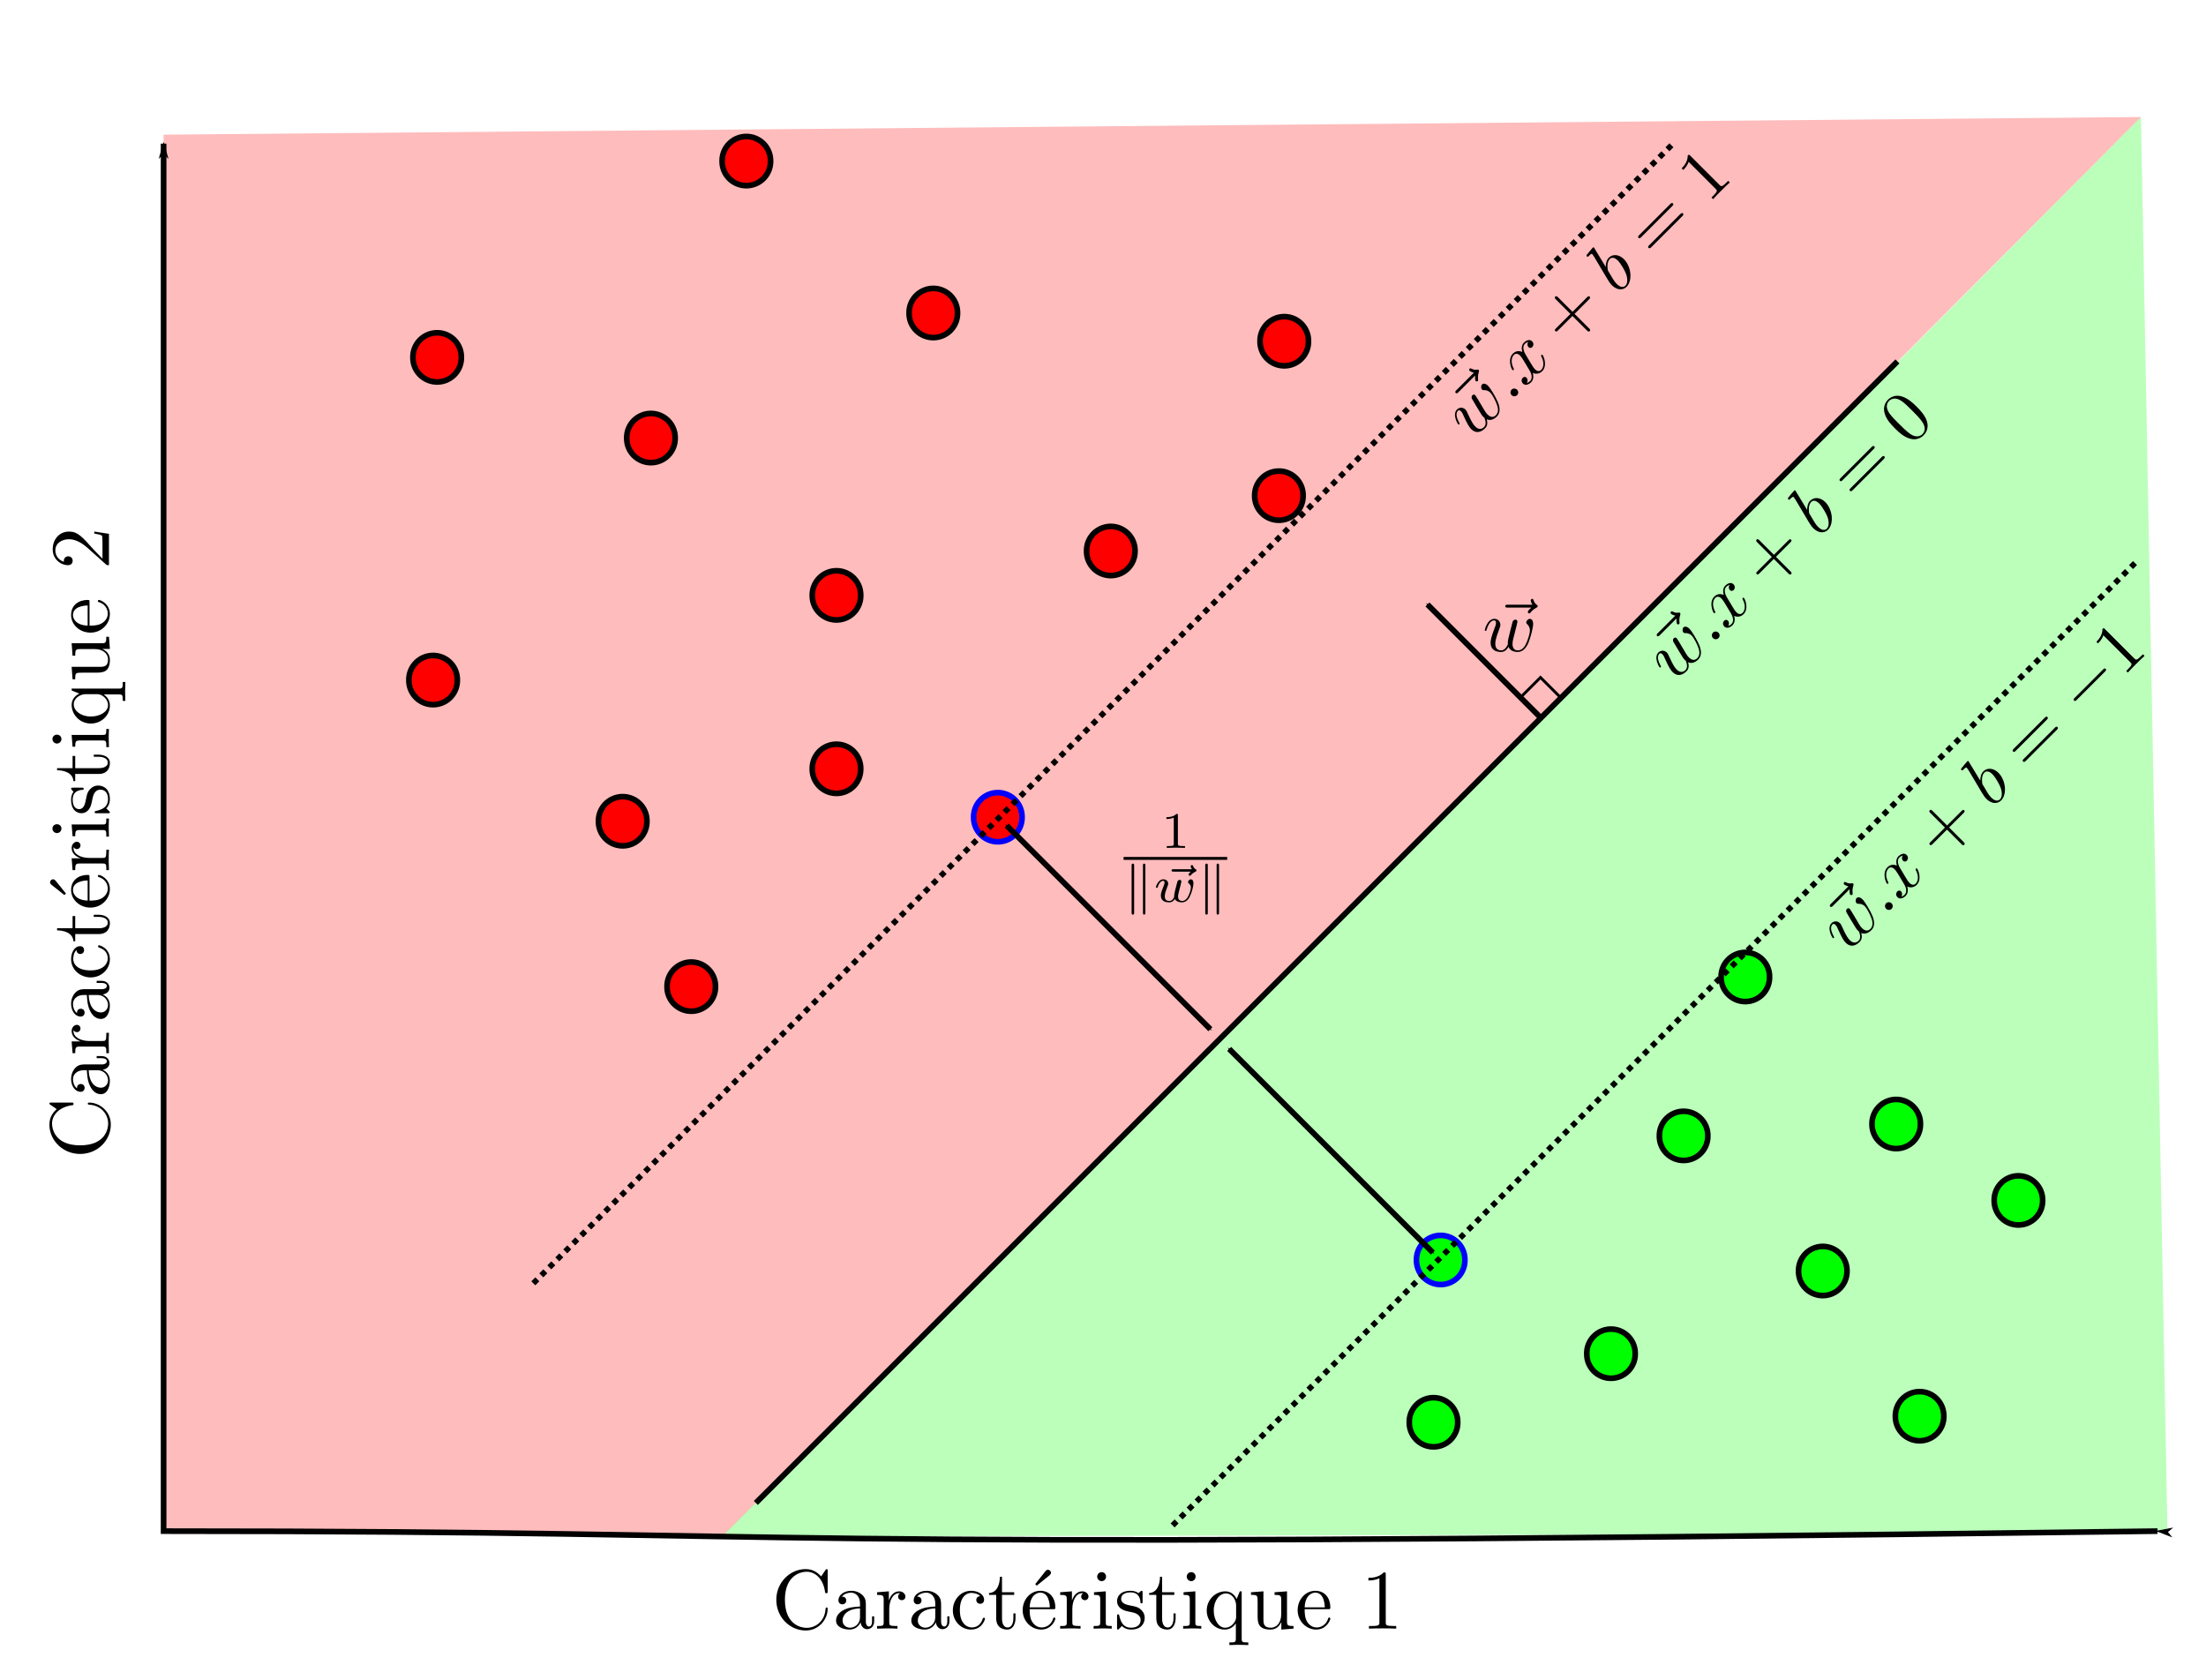 <?xml version="1.0" encoding="UTF-8" standalone="no"?>
<!-- Created with Inkscape (http://www.inkscape.org/) -->

<svg
   xmlns:ns0="http://www.iki.fi/pav/software/textext/"
   xmlns:dc="http://purl.org/dc/elements/1.1/"
   xmlns:cc="http://creativecommons.org/ns#"
   xmlns:rdf="http://www.w3.org/1999/02/22-rdf-syntax-ns#"
   xmlns:svg="http://www.w3.org/2000/svg"
   xmlns="http://www.w3.org/2000/svg"
   xmlns:xlink="http://www.w3.org/1999/xlink"
   xmlns:sodipodi="http://sodipodi.sourceforge.net/DTD/sodipodi-0.dtd"
   xmlns:inkscape="http://www.inkscape.org/namespaces/inkscape"
   width="390.621"
   height="297.531"
   id="svg2"
   version="1.1"
   inkscape:version="0.47 r22583"
   sodipodi:docname="SVM.svg">
  <sodipodi:namedview
     id="base"
     pagecolor="#ffffff"
     bordercolor="#666666"
     borderopacity="1.0"
     inkscape:pageopacity="0.0"
     inkscape:pageshadow="2"
     inkscape:zoom="1.4"
     inkscape:cx="330.11336"
     inkscape:cy="123.87694"
     inkscape:document-units="px"
     inkscape:current-layer="layer1"
     showgrid="false"
     inkscape:window-width="1920"
     inkscape:window-height="1009"
     inkscape:window-x="0"
     inkscape:window-y="25"
     inkscape:window-maximized="1"
     showguides="true"
     inkscape:guide-bbox="true" />
  <defs
     id="defs4">
    <marker
       inkscape:stockid="Arrow1Mend"
       orient="auto"
       refY="0"
       refX="0"
       id="Arrow1Mend"
       style="overflow:visible">
      <path
         id="path3784"
         d="M 0,0 5,-5 -12.5,0 5,5 0,0 z"
         style="fill-rule:evenodd;stroke:#000000;stroke-width:1pt;marker-start:none"
         transform="matrix(-0.4,0,0,-0.4,-4,0)" />
    </marker>
    <marker
       inkscape:stockid="Arrow1Mstart"
       orient="auto"
       refY="0"
       refX="0"
       id="Arrow1Mstart"
       style="overflow:visible">
      <path
         id="path3781"
         d="M 0,0 5,-5 -12.5,0 5,5 0,0 z"
         style="fill-rule:evenodd;stroke:#000000;stroke-width:1pt;marker-start:none"
         transform="matrix(0.4,0,0,0.4,4,0)" />
    </marker>
    <marker
       inkscape:stockid="Arrow1Lstart"
       orient="auto"
       refY="0"
       refX="0"
       id="Arrow1Lstart"
       style="overflow:visible">
      <path
         id="path3775"
         d="M 0,0 5,-5 -12.5,0 5,5 0,0 z"
         style="fill-rule:evenodd;stroke:#000000;stroke-width:1pt;marker-start:none"
         transform="matrix(0.8,0,0,0.8,10,0)" />
    </marker>
    <marker
       inkscape:stockid="Arrow1Lend"
       orient="auto"
       refY="0"
       refX="0"
       id="Arrow1Lend"
       style="overflow:visible">
      <path
         id="path3778"
         d="M 0,0 5,-5 -12.5,0 5,5 0,0 z"
         style="fill-rule:evenodd;stroke:#000000;stroke-width:1pt;marker-start:none"
         transform="matrix(-0.8,0,0,-0.8,-10,0)" />
    </marker>
    <inkscape:perspective
       sodipodi:type="inkscape:persp3d"
       inkscape:vp_x="0 : 526.18109 : 1"
       inkscape:vp_y="0 : 1000 : 0"
       inkscape:vp_z="744.09448 : 526.18109 : 1"
       inkscape:persp3d-origin="372.04724 : 350.78739 : 1"
       id="perspective10" />
    <inkscape:perspective
       sodipodi:type="inkscape:persp3d"
       inkscape:vp_x="0 : 0.5 : 1"
       inkscape:vp_y="0 : 1000 : 0"
       inkscape:vp_z="1 : 0.5 : 1"
       inkscape:persp3d-origin="0.5 : 0.33333333 : 1"
       id="perspective8458" />
    <inkscape:perspective
       id="perspective8458-4"
       inkscape:persp3d-origin="0.5 : 0.33333333 : 1"
       inkscape:vp_z="1 : 0.5 : 1"
       inkscape:vp_y="0 : 1000 : 0"
       inkscape:vp_x="0 : 0.5 : 1"
       sodipodi:type="inkscape:persp3d" />
  </defs>
  <g
     transform="translate(-85.942,-194.005)"
     inkscape:label="Calque 1"
     inkscape:groupmode="layer"
     id="layer1">
    <path
       style="fill:#ff0000;stroke:none;stroke-width:1px;stroke-linecap:butt;stroke-linejoin:miter;stroke-opacity:1;opacity:0.265"
       d="M 143.947,256.02 127.847,272.119 29.042,271.188 28.963,23.847 379.107,20.722 335.536,64.495 143.947,256.02 z"
       id="path15015"
       sodipodi:nodetypes="ccccccc"
       transform="translate(85.942,194.005)" />
    <path
       style="fill:#00ff00;stroke:none;stroke-width:1px;stroke-linecap:butt;stroke-linejoin:miter;stroke-opacity:1;opacity:0.268"
       d="m 127.812,272.096 7.455,-7.422 200.647,-200.446 43.192,-43.502 4.688,250.377 -39.732,0.536 -216.25,0.458 z"
       id="path15021"
       transform="translate(85.942,194.005)"
       sodipodi:nodetypes="ccccccc" />
    <path
       style="fill:none;stroke:#000000;stroke-width:1;stroke-linecap:butt;stroke-linejoin:miter;stroke-miterlimit:4;stroke-opacity:1;stroke-dasharray:none;marker-start:url(#Arrow1Lstart);marker-mid:none;marker-end:url(#Arrow1Lend)"
       d="m 467.982,465.14 c -266.818,3.498 -227.272,0 -353.071,0 l 0,-245.699"
       id="path2816"
       sodipodi:nodetypes="ccc" />
    <path
       sodipodi:type="arc"
       style="fill:#ff0000;fill-opacity:1;stroke:#000000;stroke-width:1;stroke-miterlimit:4;stroke-opacity:1;stroke-dasharray:none;stroke-dashoffset:0"
       id="path5428"
       sodipodi:cx="171.42857"
       sodipodi:cy="250.21933"
       sodipodi:rx="4.2857141"
       sodipodi:ry="4.2857141"
       d="m 175.714,250.219 a 4.286,4.286 0 1 1 -8.571,0 4.286,4.286 0 1 1 8.571,0 z"
       transform="translate(-8.081,7.071)" />
    <path
       d="m 175.714,250.219 a 4.286,4.286 0 1 1 -8.571,0 4.286,4.286 0 1 1 8.571,0 z"
       sodipodi:ry="4.2857141"
       sodipodi:rx="4.2857141"
       sodipodi:cy="250.21933"
       sodipodi:cx="171.42857"
       id="path5430"
       style="fill:#ff0000;fill-opacity:1;stroke:#000000;stroke-width:1;stroke-miterlimit:4;stroke-opacity:1;stroke-dasharray:none;stroke-dashoffset:0"
       sodipodi:type="arc"
       transform="translate(-8.796,64.214)" />
    <path
       transform="translate(62.633,49.214)"
       sodipodi:type="arc"
       style="fill:#ff0000;fill-opacity:1;stroke:#000000;stroke-width:1;stroke-miterlimit:4;stroke-opacity:1;stroke-dasharray:none;stroke-dashoffset:0"
       id="path5432"
       sodipodi:cx="171.42857"
       sodipodi:cy="250.21933"
       sodipodi:rx="4.2857141"
       sodipodi:ry="4.2857141"
       d="m 175.714,250.219 a 4.286,4.286 0 1 1 -8.571,0 4.286,4.286 0 1 1 8.571,0 z" />
    <path
       d="m 175.714,250.219 a 4.286,4.286 0 1 1 -8.571,0 4.286,4.286 0 1 1 8.571,0 z"
       sodipodi:ry="4.2857141"
       sodipodi:rx="4.2857141"
       sodipodi:cy="250.21933"
       sodipodi:cx="171.42857"
       id="path5434"
       style="fill:#ff0000;fill-opacity:1;stroke:#000000;stroke-width:1;stroke-miterlimit:4;stroke-opacity:1;stroke-dasharray:none;stroke-dashoffset:0"
       sodipodi:type="arc"
       transform="translate(62.633,79.928)" />
    <path
       transform="translate(79.776,-0.786)"
       sodipodi:type="arc"
       style="fill:#ff0000;fill-opacity:1;stroke:#000000;stroke-width:1;stroke-miterlimit:4;stroke-opacity:1;stroke-dasharray:none;stroke-dashoffset:0"
       id="path5436"
       sodipodi:cx="171.42857"
       sodipodi:cy="250.21933"
       sodipodi:rx="4.2857141"
       sodipodi:ry="4.2857141"
       d="m 175.714,250.219 a 4.286,4.286 0 1 1 -8.571,0 4.286,4.286 0 1 1 8.571,0 z" />
    <path
       d="m 175.714,250.219 a 4.286,4.286 0 1 1 -8.571,0 4.286,4.286 0 1 1 8.571,0 z"
       sodipodi:ry="4.2857141"
       sodipodi:rx="4.2857141"
       sodipodi:cy="250.21933"
       sodipodi:cx="171.42857"
       id="path5438"
       style="fill:#ff0000;fill-opacity:1;stroke:#000000;stroke-width:1;stroke-miterlimit:4;stroke-opacity:1;stroke-dasharray:none;stroke-dashoffset:0"
       sodipodi:type="arc"
       transform="translate(29.776,21.357)" />
    <path
       transform="translate(24.776,89.214)"
       sodipodi:type="arc"
       style="fill:#ff0000;fill-opacity:1;stroke:#000000;stroke-width:1;stroke-miterlimit:4;stroke-opacity:1;stroke-dasharray:none;stroke-dashoffset:0"
       id="path5440"
       sodipodi:cx="171.42857"
       sodipodi:cy="250.21933"
       sodipodi:rx="4.2857141"
       sodipodi:ry="4.2857141"
       d="m 175.714,250.219 a 4.286,4.286 0 1 1 -8.571,0 4.286,4.286 0 1 1 8.571,0 z" />
    <path
       d="m 175.714,250.219 a 4.286,4.286 0 1 1 -8.571,0 4.286,4.286 0 1 1 8.571,0 z"
       sodipodi:ry="4.2857141"
       sodipodi:rx="4.2857141"
       sodipodi:cy="250.21933"
       sodipodi:cx="171.42857"
       id="path5442"
       style="fill:#ff0000;fill-opacity:1;stroke:#000000;stroke-width:1;stroke-miterlimit:4;stroke-opacity:1;stroke-dasharray:none;stroke-dashoffset:0"
       sodipodi:type="arc"
       transform="translate(111.204,41.357)" />
    <path
       transform="translate(91.204,88.5)"
       sodipodi:type="arc"
       style="fill:#ff0000;fill-opacity:1;stroke:#0000ff;stroke-width:1;stroke-miterlimit:4;stroke-opacity:1;stroke-dasharray:none;stroke-dashoffset:0"
       id="path5444"
       sodipodi:cx="171.42857"
       sodipodi:cy="250.21933"
       sodipodi:rx="4.2857141"
       sodipodi:ry="4.2857141"
       d="m 175.714,250.219 a 4.286,4.286 0 1 1 -8.571,0 4.286,4.286 0 1 1 8.571,0 z" />
    <path
       d="m 175.714,250.219 a 4.286,4.286 0 1 1 -8.571,0 4.286,4.286 0 1 1 8.571,0 z"
       sodipodi:ry="4.2857141"
       sodipodi:rx="4.2857141"
       sodipodi:cy="250.21933"
       sodipodi:cx="171.42857"
       id="path5446"
       style="fill:#ff0000;fill-opacity:1;stroke:#000000;stroke-width:1;stroke-miterlimit:4;stroke-opacity:1;stroke-dasharray:none;stroke-dashoffset:0"
       sodipodi:type="arc"
       transform="translate(36.919,118.5)" />
    <path
       transform="translate(141.919,4.214)"
       sodipodi:type="arc"
       style="fill:#ff0000;fill-opacity:1;stroke:#000000;stroke-width:1;stroke-miterlimit:4;stroke-opacity:1;stroke-dasharray:none;stroke-dashoffset:0"
       id="path5448"
       sodipodi:cx="171.42857"
       sodipodi:cy="250.21933"
       sodipodi:rx="4.2857141"
       sodipodi:ry="4.2857141"
       d="m 175.714,250.219 a 4.286,4.286 0 1 1 -8.571,0 4.286,4.286 0 1 1 8.571,0 z" />
    <path
       d="m 175.714,250.219 a 4.286,4.286 0 1 1 -8.571,0 4.286,4.286 0 1 1 8.571,0 z"
       sodipodi:ry="4.2857141"
       sodipodi:rx="4.2857141"
       sodipodi:cy="250.21933"
       sodipodi:cx="171.42857"
       id="path5450"
       style="fill:#ff0000;fill-opacity:1;stroke:#000000;stroke-width:1;stroke-miterlimit:4;stroke-opacity:1;stroke-dasharray:none;stroke-dashoffset:0"
       sodipodi:type="arc"
       transform="translate(140.97,31.559)" />
    <path
       transform="translate(46.671,-27.69)"
       sodipodi:type="arc"
       style="fill:#ff0000;fill-opacity:1;stroke:#000000;stroke-width:1;stroke-miterlimit:4;stroke-opacity:1;stroke-dasharray:none;stroke-dashoffset:0"
       id="path5452"
       sodipodi:cx="171.42857"
       sodipodi:cy="250.21933"
       sodipodi:rx="4.2857141"
       sodipodi:ry="4.2857141"
       d="m 175.714,250.219 a 4.286,4.286 0 1 1 -8.571,0 4.286,4.286 0 1 1 8.571,0 z" />
    <path
       d="m 175.714,250.219 a 4.286,4.286 0 1 1 -8.571,0 4.286,4.286 0 1 1 8.571,0 z"
       sodipodi:ry="4.2857141"
       sodipodi:rx="4.2857141"
       sodipodi:cy="250.21933"
       sodipodi:cx="171.42857"
       id="path5454"
       style="fill:#00ff00;fill-opacity:1;stroke:#0000ff;stroke-width:1;stroke-miterlimit:4;stroke-opacity:1;stroke-dasharray:none;stroke-dashoffset:0"
       sodipodi:type="arc"
       transform="translate(169.616,166.903)" />
    <path
       transform="translate(212.633,144.928)"
       sodipodi:type="arc"
       style="fill:#00ff00;fill-opacity:1;stroke:#000000;stroke-width:1;stroke-miterlimit:4;stroke-opacity:1;stroke-dasharray:none;stroke-dashoffset:0"
       id="path5456"
       sodipodi:cx="171.42857"
       sodipodi:cy="250.21933"
       sodipodi:rx="4.2857141"
       sodipodi:ry="4.2857141"
       d="m 175.714,250.219 a 4.286,4.286 0 1 1 -8.571,0 4.286,4.286 0 1 1 8.571,0 z" />
    <path
       d="m 175.714,250.219 a 4.286,4.286 0 1 1 -8.571,0 4.286,4.286 0 1 1 8.571,0 z"
       sodipodi:ry="4.2857141"
       sodipodi:rx="4.2857141"
       sodipodi:cy="250.21933"
       sodipodi:cx="171.42857"
       id="path5458"
       style="fill:#00ff00;fill-opacity:1;stroke:#000000;stroke-width:1;stroke-miterlimit:4;stroke-opacity:1;stroke-dasharray:none;stroke-dashoffset:0"
       sodipodi:type="arc"
       transform="translate(223.563,116.794)" />
    <path
       transform="translate(271.919,156.357)"
       sodipodi:type="arc"
       style="fill:#00ff00;fill-opacity:1;stroke:#000000;stroke-width:1;stroke-miterlimit:4;stroke-opacity:1;stroke-dasharray:none;stroke-dashoffset:0"
       id="path5460"
       sodipodi:cx="171.42857"
       sodipodi:cy="250.21933"
       sodipodi:rx="4.2857141"
       sodipodi:ry="4.2857141"
       d="m 175.714,250.219 a 4.286,4.286 0 1 1 -8.571,0 4.286,4.286 0 1 1 8.571,0 z" />
    <path
       d="m 175.714,250.219 a 4.286,4.286 0 1 1 -8.571,0 4.286,4.286 0 1 1 8.571,0 z"
       sodipodi:ry="4.2857141"
       sodipodi:rx="4.2857141"
       sodipodi:cy="250.21933"
       sodipodi:cx="171.42857"
       id="path5462"
       style="fill:#00ff00;fill-opacity:1;stroke:#000000;stroke-width:1;stroke-miterlimit:4;stroke-opacity:1;stroke-dasharray:none;stroke-dashoffset:0"
       sodipodi:type="arc"
       transform="translate(199.776,183.5)" />
    <path
       transform="translate(168.347,195.643)"
       sodipodi:type="arc"
       style="fill:#00ff00;fill-opacity:1;stroke:#000000;stroke-width:1;stroke-miterlimit:4;stroke-opacity:1;stroke-dasharray:none;stroke-dashoffset:0"
       id="path5468"
       sodipodi:cx="171.42857"
       sodipodi:cy="250.21933"
       sodipodi:rx="4.2857141"
       sodipodi:ry="4.2857141"
       d="m 175.714,250.219 a 4.286,4.286 0 1 1 -8.571,0 4.286,4.286 0 1 1 8.571,0 z" />
    <path
       transform="translate(237.276,168.857)"
       sodipodi:type="arc"
       style="fill:#00ff00;fill-opacity:1;stroke:#000000;stroke-width:1;stroke-miterlimit:4;stroke-opacity:1;stroke-dasharray:none;stroke-dashoffset:0"
       id="path5472"
       sodipodi:cx="171.42857"
       sodipodi:cy="250.21933"
       sodipodi:rx="4.2857141"
       sodipodi:ry="4.2857141"
       d="m 175.714,250.219 a 4.286,4.286 0 1 1 -8.571,0 4.286,4.286 0 1 1 8.571,0 z" />
    <path
       d="m 175.714,250.219 a 4.286,4.286 0 1 1 -8.571,0 4.286,4.286 0 1 1 8.571,0 z"
       sodipodi:ry="4.2857141"
       sodipodi:rx="4.2857141"
       sodipodi:cy="250.21933"
       sodipodi:cx="171.42857"
       id="path5474"
       style="fill:#00ff00;fill-opacity:1;stroke:#000000;stroke-width:1;stroke-miterlimit:4;stroke-opacity:1;stroke-dasharray:none;stroke-dashoffset:0"
       sodipodi:type="arc"
       transform="translate(250.281,142.83)" />
    <path
       transform="translate(254.419,194.571)"
       sodipodi:type="arc"
       style="fill:#00ff00;fill-opacity:1;stroke:#000000;stroke-width:1;stroke-miterlimit:4;stroke-opacity:1;stroke-dasharray:none;stroke-dashoffset:0"
       id="path5476"
       sodipodi:cx="171.42857"
       sodipodi:cy="250.21933"
       sodipodi:rx="4.2857141"
       sodipodi:ry="4.2857141"
       d="m 175.714,250.219 a 4.286,4.286 0 1 1 -8.571,0 4.286,4.286 0 1 1 8.571,0 z" />
    <path
       style="fill:none;stroke:#000000;stroke-width:1px;stroke-linecap:butt;stroke-linejoin:miter;stroke-opacity:1"
       d="M 219.776,460.148 421.919,258.005"
       id="path5478" />
    <path
       style="fill:none;stroke:#000000;stroke-width:1;stroke-linecap:butt;stroke-linejoin:miter;stroke-miterlimit:4;stroke-opacity:1;stroke-dasharray:none;marker-start:url(#Arrow1Mstart);marker-end:url(#Arrow1Mend)"
       d="m 264.198,340.194 36.067,36.067"
       id="path5480"
       sodipodi:nodetypes="cc" />
    <path
       sodipodi:nodetypes="cc"
       id="path5866"
       d="m 303.594,379.748 36.067,36.067"
       style="fill:none;stroke:#000000;stroke-width:1;stroke-linecap:butt;stroke-linejoin:miter;stroke-miterlimit:4;stroke-opacity:1;stroke-dasharray:none;marker-start:url(#Arrow1Mstart);marker-end:url(#Arrow1Mend)" />
    <path
       id="path5868"
       d="M 180.38,421.257 382.523,219.114"
       style="fill:none;stroke:#000000;stroke-width:1;stroke-linecap:butt;stroke-linejoin:miter;stroke-miterlimit:4;stroke-opacity:1;stroke-dasharray:1, 1;stroke-dashoffset:0" />
    <path
       style="fill:none;stroke:#000000;stroke-width:1;stroke-linecap:butt;stroke-linejoin:miter;stroke-miterlimit:4;stroke-opacity:1;stroke-dasharray:1, 1;stroke-dashoffset:0"
       d="M 293.579,464.127 464.158,293.547"
       id="path5870" />
    <g
       ns0:text="Caract\\\'eristique 1"
       ns0:preamble=""
       transform="matrix(1.5,0,0,1.5,-112.588,280.261)"
       id="g5959">
      <defs
         id="defs5961">
        <g
           id="g5963">
          <symbol
             style="overflow:visible"
             overflow="visible"
             id="textext-479fe198-0">
            <path
               style="stroke:none"
               d=""
               id="path5966" />
          </symbol>
          <symbol
             style="overflow:visible"
             overflow="visible"
             id="textext-479fe198-1">
            <path
               style="stroke:none"
               d="m 6.625,-6.781 c 0,-0.172 0,-0.25 -0.109,-0.25 -0.031,0 -0.078,0 -0.156,0.125 l -0.5,0.734 C 5.5,-6.531 4.984,-7.031 4.031,-7.031 c -1.875,0 -3.469,1.594 -3.469,3.625 0,2.062 1.609,3.625 3.469,3.625 1.625,0 2.594,-1.391 2.594,-2.547 C 6.625,-2.422 6.625,-2.5 6.5,-2.5 6.391,-2.5 6.391,-2.438 6.375,-2.328 6.297,-0.906 5.234,-0.094 4.141,-0.094 c -0.609,0 -2.562,-0.328 -2.562,-3.312 0,-2.969 1.953,-3.312 2.562,-3.312 1.078,0 1.969,0.906 2.172,2.359 0.016,0.141 0.016,0.172 0.156,0.172 0.156,0 0.156,-0.031 0.156,-0.234 l 0,-2.359 z m 0,0"
               id="path5969" />
          </symbol>
          <symbol
             style="overflow:visible"
             overflow="visible"
             id="textext-479fe198-2">
            <path
               style="stroke:none"
               d="m 3.312,-0.75 c 0.047,0.391 0.312,0.812 0.781,0.812 0.219,0 0.828,-0.141 0.828,-0.953 l 0,-0.562 -0.25,0 0,0.562 c 0,0.578 -0.25,0.641 -0.359,0.641 -0.328,0 -0.375,-0.453 -0.375,-0.5 l 0,-1.984 c 0,-0.422 0,-0.812 -0.359,-1.188 C 3.188,-4.312 2.688,-4.469 2.219,-4.469 c -0.828,0 -1.516,0.469 -1.516,1.125 0,0.297 0.203,0.469 0.469,0.469 0.281,0 0.453,-0.203 0.453,-0.453 0,-0.125 -0.047,-0.453 -0.516,-0.453 C 1.391,-4.141 1.875,-4.25 2.188,-4.25 c 0.5,0 1.062,0.391 1.062,1.281 l 0,0.359 c -0.516,0.031 -1.203,0.062 -1.828,0.359 -0.75,0.344 -1,0.859 -1,1.297 0,0.812 0.969,1.062 1.594,1.062 0.656,0 1.109,-0.406 1.297,-0.859 z M 3.25,-2.391 l 0,1 c 0,0.938 -0.719,1.281 -1.172,1.281 -0.484,0 -0.891,-0.344 -0.891,-0.844 0,-0.547 0.422,-1.375 2.062,-1.438 z m 0,0"
               id="path5972" />
          </symbol>
          <symbol
             style="overflow:visible"
             overflow="visible"
             id="textext-479fe198-3">
            <path
               style="stroke:none"
               d="m 1.719,-0.781 0,-1.531 c 0,-0.984 0.422,-1.875 1.172,-1.875 0.062,0 0.094,0 0.109,0.016 -0.031,0 -0.234,0.125 -0.234,0.391 0,0.266 0.219,0.422 0.438,0.422 0.172,0 0.422,-0.125 0.422,-0.438 0,-0.312 -0.312,-0.609 -0.734,-0.609 -0.734,0 -1.094,0.672 -1.219,1.094 l 0,-1.094 -1.391,0.109 0,0.312 c 0.703,0 0.781,0.062 0.781,0.562 l 0,2.672 c 0,0.438 -0.109,0.438 -0.781,0.438 l 0,0.312 c 0.391,-0.016 0.859,-0.031 1.141,-0.031 0.391,0 0.859,0 1.266,0.031 l 0,-0.312 -0.219,0 c -0.734,0 -0.75,-0.109 -0.75,-0.469 z m 0,0"
               id="path5975" />
          </symbol>
          <symbol
             style="overflow:visible"
             overflow="visible"
             id="textext-479fe198-4">
            <path
               style="stroke:none"
               d="m 3.578,-3.844 c -0.406,0.031 -0.469,0.328 -0.469,0.453 0,0.266 0.188,0.453 0.453,0.453 0.266,0 0.469,-0.156 0.469,-0.469 0,-0.672 -0.766,-1.062 -1.531,-1.062 -1.25,0 -2.156,1.078 -2.156,2.312 0,1.281 0.984,2.266 2.141,2.266 1.328,0 1.656,-1.203 1.656,-1.297 0,-0.094 -0.109,-0.094 -0.141,-0.094 -0.078,0 -0.109,0.031 -0.125,0.094 -0.281,0.922 -0.938,1.047 -1.297,1.047 -0.531,0 -1.406,-0.422 -1.406,-2.031 0,-1.625 0.812,-2.047 1.344,-2.047 0.094,0 0.719,0.016 1.062,0.375 z m 0,0"
               id="path5978" />
          </symbol>
          <symbol
             style="overflow:visible"
             overflow="visible"
             id="textext-479fe198-5">
            <path
               style="stroke:none"
               d="m 1.719,-3.984 1.438,0 0,-0.312 -1.438,0 0,-1.828 -0.25,0 c 0,0.812 -0.297,1.875 -1.281,1.922 l 0,0.219 0.844,0 0,2.75 c 0,1.219 0.938,1.344 1.297,1.344 0.703,0 0.984,-0.703 0.984,-1.344 l 0,-0.562 -0.25,0 0,0.547 c 0,0.734 -0.297,1.109 -0.672,1.109 -0.672,0 -0.672,-0.906 -0.672,-1.078 l 0,-2.766 z m 0,0"
               id="path5981" />
          </symbol>
          <symbol
             style="overflow:visible"
             overflow="visible"
             id="textext-479fe198-6">
            <path
               style="stroke:none"
               d="M 3.734,-6.297 C 3.828,-6.375 3.906,-6.484 3.906,-6.594 c 0,-0.188 -0.172,-0.359 -0.359,-0.359 -0.141,0 -0.25,0.109 -0.297,0.172 l -1.203,1.516 0.172,0.188 1.516,-1.219 z m 0,0"
               id="path5984" />
          </symbol>
          <symbol
             style="overflow:visible"
             overflow="visible"
             id="textext-479fe198-7">
            <path
               style="stroke:none"
               d="m 3.891,-2.297 c 0.219,0 0.25,0 0.25,-0.219 0,-0.984 -0.547,-1.953 -1.781,-1.953 -1.156,0 -2.078,1.031 -2.078,2.281 0,1.328 1.047,2.297 2.188,2.297 C 3.688,0.109 4.141,-1 4.141,-1.188 4.141,-1.281 4.062,-1.312 4,-1.312 c -0.078,0 -0.109,0.062 -0.125,0.141 -0.344,1.031 -1.25,1.031 -1.344,1.031 -0.5,0 -0.891,-0.297 -1.125,-0.672 -0.297,-0.469 -0.297,-1.125 -0.297,-1.484 l 2.781,0 z m -2.781,-0.219 C 1.172,-4 2.016,-4.25 2.359,-4.25 c 1.016,0 1.125,1.344 1.125,1.734 l -2.375,0 z m 0,0"
               id="path5987" />
          </symbol>
          <symbol
             style="overflow:visible"
             overflow="visible"
             id="textext-479fe198-8">
            <path
               style="stroke:none"
               d="M 1.766,-4.406 0.375,-4.297 l 0,0.312 c 0.641,0 0.734,0.062 0.734,0.547 l 0,2.688 c 0,0.438 -0.109,0.438 -0.781,0.438 l 0,0.312 C 0.641,-0.016 1.188,-0.031 1.422,-0.031 1.781,-0.031 2.125,-0.016 2.469,0 l 0,-0.312 c -0.672,0 -0.703,-0.047 -0.703,-0.438 l 0,-3.656 z m 0.031,-1.734 c 0,-0.312 -0.234,-0.531 -0.516,-0.531 -0.312,0 -0.531,0.266 -0.531,0.531 0,0.266 0.219,0.531 0.531,0.531 0.281,0 0.516,-0.219 0.516,-0.531 z m 0,0"
               id="path5990" />
          </symbol>
          <symbol
             style="overflow:visible"
             overflow="visible"
             id="textext-479fe198-9">
            <path
               style="stroke:none"
               d="m 2.078,-1.938 c 0.219,0.047 1.031,0.203 1.031,0.922 0,0.5 -0.344,0.906 -1.125,0.906 -0.844,0 -1.203,-0.562 -1.391,-1.422 C 0.562,-1.656 0.562,-1.688 0.453,-1.688 c -0.125,0 -0.125,0.062 -0.125,0.234 l 0,1.328 c 0,0.172 0,0.234 0.109,0.234 0.047,0 0.062,-0.016 0.25,-0.203 0.016,-0.016 0.016,-0.031 0.203,-0.219 0.438,0.406 0.891,0.422 1.094,0.422 1.141,0 1.609,-0.672 1.609,-1.391 0,-0.516 -0.297,-0.828 -0.422,-0.938 C 2.844,-2.547 2.453,-2.625 2.031,-2.703 1.469,-2.812 0.812,-2.938 0.812,-3.516 c 0,-0.359 0.25,-0.766 1.109,-0.766 1.094,0 1.156,0.906 1.172,1.203 0,0.094 0.094,0.094 0.109,0.094 0.141,0 0.141,-0.047 0.141,-0.234 l 0,-1.016 c 0,-0.156 0,-0.234 -0.109,-0.234 -0.047,0 -0.078,0 -0.203,0.125 -0.031,0.031 -0.125,0.125 -0.172,0.156 -0.375,-0.281 -0.781,-0.281 -0.938,-0.281 -1.219,0 -1.594,0.672 -1.594,1.234 0,0.344 0.156,0.625 0.422,0.844 0.328,0.25 0.609,0.312 1.328,0.453 z m 0,0"
               id="path5993" />
          </symbol>
          <symbol
             style="overflow:visible"
             overflow="visible"
             id="textext-479fe198-10">
            <path
               style="stroke:none"
               d="m 3.781,-0.609 0,1.781 C 3.781,1.625 3.672,1.625 3.016,1.625 l 0,0.312 C 3.344,1.922 3.875,1.906 4.125,1.906 c 0.266,0 0.781,0.016 1.125,0.031 l 0,-0.312 c -0.672,0 -0.781,0 -0.781,-0.453 l 0,-5.578 -0.219,0 L 3.875,-3.5 C 3.75,-3.781 3.344,-4.406 2.547,-4.406 c -1.156,0 -2.203,0.969 -2.203,2.266 0,1.25 0.969,2.25 2.125,2.25 0.688,0 1.094,-0.422 1.312,-0.719 z m 0.031,-2.156 0,1.406 C 3.812,-1.031 3.641,-0.75 3.422,-0.516 3.297,-0.375 2.969,-0.109 2.5,-0.109 1.781,-0.109 1.172,-1 1.172,-2.141 c 0,-1.188 0.688,-2.016 1.438,-2.016 0.797,0 1.203,0.859 1.203,1.391 z m 0,0"
               id="path5996" />
          </symbol>
          <symbol
             style="overflow:visible"
             overflow="visible"
             id="textext-479fe198-11">
            <path
               style="stroke:none"
               d="m 3.891,-0.781 0,0.891 L 5.328,0 l 0,-0.312 C 4.641,-0.312 4.562,-0.375 4.562,-0.875 l 0,-3.531 -1.469,0.109 0,0.312 c 0.688,0 0.781,0.062 0.781,0.562 l 0,1.766 c 0,0.875 -0.484,1.547 -1.219,1.547 -0.828,0 -0.875,-0.469 -0.875,-0.984 l 0,-3.312 -1.469,0.109 0,0.312 c 0.781,0 0.781,0.031 0.781,0.906 l 0,1.5 c 0,0.781 0,1.688 1.516,1.688 0.562,0 1,-0.281 1.281,-0.891 z m 0,0"
               id="path5999" />
          </symbol>
          <symbol
             style="overflow:visible"
             overflow="visible"
             id="textext-479fe198-12">
            <path
               style="stroke:none"
               d="m 2.938,-6.375 c 0,-0.25 0,-0.266 -0.234,-0.266 C 2.078,-6 1.203,-6 0.891,-6 l 0,0.312 c 0.203,0 0.781,0 1.297,-0.266 l 0,5.172 c 0,0.359 -0.031,0.469 -0.922,0.469 l -0.312,0 0,0.312 c 0.344,-0.031 1.203,-0.031 1.609,-0.031 0.391,0 1.266,0 1.609,0.031 l 0,-0.312 -0.312,0 c -0.906,0 -0.922,-0.109 -0.922,-0.469 l 0,-5.594 z m 0,0"
               id="path6002" />
          </symbol>
        </g>
      </defs>
      <g
         id="textext-479fe198-13">
        <g
           style="fill:#000000;fill-opacity:1"
           id="g6005">
          <use
             height="1052.362"
             width="744.094"
             xlink:href="#textext-479fe198-1"
             x="223.432"
             y="134.765"
             id="use6007" />
          <use
             height="1052.362"
             width="744.094"
             xlink:href="#textext-479fe198-2"
             x="230.627"
             y="134.765"
             id="use6009" />
          <use
             height="1052.362"
             width="744.094"
             xlink:href="#textext-479fe198-3"
             x="235.608"
             y="134.765"
             id="use6011" />
          <use
             height="1052.362"
             width="744.094"
             xlink:href="#textext-479fe198-2"
             x="239.511"
             y="134.765"
             id="use6013" />
          <use
             height="1052.362"
             width="744.094"
             xlink:href="#textext-479fe198-4"
             x="244.492"
             y="134.765"
             id="use6015" />
          <use
             height="1052.362"
             width="744.094"
             xlink:href="#textext-479fe198-5"
             x="248.919"
             y="134.765"
             id="use6017" />
        </g>
        <g
           style="fill:#000000;fill-opacity:1"
           id="g6019">
          <use
             height="1052.362"
             width="744.094"
             xlink:href="#textext-479fe198-6"
             x="252.515"
             y="134.765"
             id="use6021" />
        </g>
        <g
           style="fill:#000000;fill-opacity:1"
           id="g6023">
          <use
             height="1052.362"
             width="744.094"
             xlink:href="#textext-479fe198-7"
             x="252.794"
             y="134.765"
             id="use6025" />
          <use
             height="1052.362"
             width="744.094"
             xlink:href="#textext-479fe198-3"
             x="257.221"
             y="134.765"
             id="use6027" />
          <use
             height="1052.362"
             width="744.094"
             xlink:href="#textext-479fe198-8"
             x="261.123"
             y="134.765"
             id="use6029" />
          <use
             height="1052.362"
             width="744.094"
             xlink:href="#textext-479fe198-9"
             x="263.891"
             y="134.765"
             id="use6031" />
          <use
             height="1052.362"
             width="744.094"
             xlink:href="#textext-479fe198-5"
             x="267.82"
             y="134.765"
             id="use6033" />
          <use
             height="1052.362"
             width="744.094"
             xlink:href="#textext-479fe198-8"
             x="271.695"
             y="134.765"
             id="use6035" />
          <use
             height="1052.362"
             width="744.094"
             xlink:href="#textext-479fe198-10"
             x="274.462"
             y="134.765"
             id="use6037" />
          <use
             height="1052.362"
             width="744.094"
             xlink:href="#textext-479fe198-11"
             x="279.721"
             y="134.765"
             id="use6039" />
          <use
             height="1052.362"
             width="744.094"
             xlink:href="#textext-479fe198-7"
             x="285.256"
             y="134.765"
             id="use6041" />
        </g>
        <g
           style="fill:#000000;fill-opacity:1"
           id="g6043">
          <use
             height="1052.362"
             width="744.094"
             xlink:href="#textext-479fe198-12"
             x="293.001"
             y="134.765"
             id="use6045" />
        </g>
      </g>
    </g>
    <g
       id="g6276"
       transform="matrix(0,-1.5,1.5,0,-96.911,734.339)"
       ns0:preamble=""
       ns0:text="Caract\\\'eristique 2">
      <defs
         id="defs6278">
        <g
           id="g6280">
          <symbol
             style="overflow:visible"
             id="textext-718ab090-0"
             overflow="visible">
            <path
               id="path6283"
               d=""
               style="stroke:none" />
          </symbol>
          <symbol
             style="overflow:visible"
             id="textext-718ab090-1"
             overflow="visible">
            <path
               id="path6286"
               d="m 6.625,-6.781 c 0,-0.172 0,-0.25 -0.109,-0.25 -0.031,0 -0.078,0 -0.156,0.125 l -0.5,0.734 C 5.5,-6.531 4.984,-7.031 4.031,-7.031 c -1.875,0 -3.469,1.594 -3.469,3.625 0,2.062 1.609,3.625 3.469,3.625 1.625,0 2.594,-1.391 2.594,-2.547 C 6.625,-2.422 6.625,-2.5 6.5,-2.5 6.391,-2.5 6.391,-2.438 6.375,-2.328 6.297,-0.906 5.234,-0.094 4.141,-0.094 c -0.609,0 -2.562,-0.328 -2.562,-3.312 0,-2.969 1.953,-3.312 2.562,-3.312 1.078,0 1.969,0.906 2.172,2.359 0.016,0.141 0.016,0.172 0.156,0.172 0.156,0 0.156,-0.031 0.156,-0.234 l 0,-2.359 z m 0,0"
               style="stroke:none" />
          </symbol>
          <symbol
             style="overflow:visible"
             id="textext-718ab090-2"
             overflow="visible">
            <path
               id="path6289"
               d="m 3.312,-0.75 c 0.047,0.391 0.312,0.812 0.781,0.812 0.219,0 0.828,-0.141 0.828,-0.953 l 0,-0.562 -0.25,0 0,0.562 c 0,0.578 -0.25,0.641 -0.359,0.641 -0.328,0 -0.375,-0.453 -0.375,-0.5 l 0,-1.984 c 0,-0.422 0,-0.812 -0.359,-1.188 C 3.188,-4.312 2.688,-4.469 2.219,-4.469 c -0.828,0 -1.516,0.469 -1.516,1.125 0,0.297 0.203,0.469 0.469,0.469 0.281,0 0.453,-0.203 0.453,-0.453 0,-0.125 -0.047,-0.453 -0.516,-0.453 C 1.391,-4.141 1.875,-4.25 2.188,-4.25 c 0.5,0 1.062,0.391 1.062,1.281 l 0,0.359 c -0.516,0.031 -1.203,0.062 -1.828,0.359 -0.75,0.344 -1,0.859 -1,1.297 0,0.812 0.969,1.062 1.594,1.062 0.656,0 1.109,-0.406 1.297,-0.859 z M 3.25,-2.391 l 0,1 c 0,0.938 -0.719,1.281 -1.172,1.281 -0.484,0 -0.891,-0.344 -0.891,-0.844 0,-0.547 0.422,-1.375 2.062,-1.438 z m 0,0"
               style="stroke:none" />
          </symbol>
          <symbol
             style="overflow:visible"
             id="textext-718ab090-3"
             overflow="visible">
            <path
               id="path6292"
               d="m 1.719,-0.781 0,-1.531 c 0,-0.984 0.422,-1.875 1.172,-1.875 0.062,0 0.094,0 0.109,0.016 -0.031,0 -0.234,0.125 -0.234,0.391 0,0.266 0.219,0.422 0.438,0.422 0.172,0 0.422,-0.125 0.422,-0.438 0,-0.312 -0.312,-0.609 -0.734,-0.609 -0.734,0 -1.094,0.672 -1.219,1.094 l 0,-1.094 -1.391,0.109 0,0.312 c 0.703,0 0.781,0.062 0.781,0.562 l 0,2.672 c 0,0.438 -0.109,0.438 -0.781,0.438 l 0,0.312 c 0.391,-0.016 0.859,-0.031 1.141,-0.031 0.391,0 0.859,0 1.266,0.031 l 0,-0.312 -0.219,0 c -0.734,0 -0.75,-0.109 -0.75,-0.469 z m 0,0"
               style="stroke:none" />
          </symbol>
          <symbol
             style="overflow:visible"
             id="textext-718ab090-4"
             overflow="visible">
            <path
               id="path6295"
               d="m 3.578,-3.844 c -0.406,0.031 -0.469,0.328 -0.469,0.453 0,0.266 0.188,0.453 0.453,0.453 0.266,0 0.469,-0.156 0.469,-0.469 0,-0.672 -0.766,-1.062 -1.531,-1.062 -1.25,0 -2.156,1.078 -2.156,2.312 0,1.281 0.984,2.266 2.141,2.266 1.328,0 1.656,-1.203 1.656,-1.297 0,-0.094 -0.109,-0.094 -0.141,-0.094 -0.078,0 -0.109,0.031 -0.125,0.094 -0.281,0.922 -0.938,1.047 -1.297,1.047 -0.531,0 -1.406,-0.422 -1.406,-2.031 0,-1.625 0.812,-2.047 1.344,-2.047 0.094,0 0.719,0.016 1.062,0.375 z m 0,0"
               style="stroke:none" />
          </symbol>
          <symbol
             style="overflow:visible"
             id="textext-718ab090-5"
             overflow="visible">
            <path
               id="path6298"
               d="m 1.719,-3.984 1.438,0 0,-0.312 -1.438,0 0,-1.828 -0.25,0 c 0,0.812 -0.297,1.875 -1.281,1.922 l 0,0.219 0.844,0 0,2.75 c 0,1.219 0.938,1.344 1.297,1.344 0.703,0 0.984,-0.703 0.984,-1.344 l 0,-0.562 -0.25,0 0,0.547 c 0,0.734 -0.297,1.109 -0.672,1.109 -0.672,0 -0.672,-0.906 -0.672,-1.078 l 0,-2.766 z m 0,0"
               style="stroke:none" />
          </symbol>
          <symbol
             style="overflow:visible"
             id="textext-718ab090-6"
             overflow="visible">
            <path
               id="path6301"
               d="M 3.734,-6.297 C 3.828,-6.375 3.906,-6.484 3.906,-6.594 c 0,-0.188 -0.172,-0.359 -0.359,-0.359 -0.141,0 -0.25,0.109 -0.297,0.172 l -1.203,1.516 0.172,0.188 1.516,-1.219 z m 0,0"
               style="stroke:none" />
          </symbol>
          <symbol
             style="overflow:visible"
             id="textext-718ab090-7"
             overflow="visible">
            <path
               id="path6304"
               d="m 3.891,-2.297 c 0.219,0 0.25,0 0.25,-0.219 0,-0.984 -0.547,-1.953 -1.781,-1.953 -1.156,0 -2.078,1.031 -2.078,2.281 0,1.328 1.047,2.297 2.188,2.297 C 3.688,0.109 4.141,-1 4.141,-1.188 4.141,-1.281 4.062,-1.312 4,-1.312 c -0.078,0 -0.109,0.062 -0.125,0.141 -0.344,1.031 -1.25,1.031 -1.344,1.031 -0.5,0 -0.891,-0.297 -1.125,-0.672 -0.297,-0.469 -0.297,-1.125 -0.297,-1.484 l 2.781,0 z m -2.781,-0.219 C 1.172,-4 2.016,-4.25 2.359,-4.25 c 1.016,0 1.125,1.344 1.125,1.734 l -2.375,0 z m 0,0"
               style="stroke:none" />
          </symbol>
          <symbol
             style="overflow:visible"
             id="textext-718ab090-8"
             overflow="visible">
            <path
               id="path6307"
               d="M 1.766,-4.406 0.375,-4.297 l 0,0.312 c 0.641,0 0.734,0.062 0.734,0.547 l 0,2.688 c 0,0.438 -0.109,0.438 -0.781,0.438 l 0,0.312 C 0.641,-0.016 1.188,-0.031 1.422,-0.031 1.781,-0.031 2.125,-0.016 2.469,0 l 0,-0.312 c -0.672,0 -0.703,-0.047 -0.703,-0.438 l 0,-3.656 z m 0.031,-1.734 c 0,-0.312 -0.234,-0.531 -0.516,-0.531 -0.312,0 -0.531,0.266 -0.531,0.531 0,0.266 0.219,0.531 0.531,0.531 0.281,0 0.516,-0.219 0.516,-0.531 z m 0,0"
               style="stroke:none" />
          </symbol>
          <symbol
             style="overflow:visible"
             id="textext-718ab090-9"
             overflow="visible">
            <path
               id="path6310"
               d="m 2.078,-1.938 c 0.219,0.047 1.031,0.203 1.031,0.922 0,0.5 -0.344,0.906 -1.125,0.906 -0.844,0 -1.203,-0.562 -1.391,-1.422 C 0.562,-1.656 0.562,-1.688 0.453,-1.688 c -0.125,0 -0.125,0.062 -0.125,0.234 l 0,1.328 c 0,0.172 0,0.234 0.109,0.234 0.047,0 0.062,-0.016 0.25,-0.203 0.016,-0.016 0.016,-0.031 0.203,-0.219 0.438,0.406 0.891,0.422 1.094,0.422 1.141,0 1.609,-0.672 1.609,-1.391 0,-0.516 -0.297,-0.828 -0.422,-0.938 C 2.844,-2.547 2.453,-2.625 2.031,-2.703 1.469,-2.812 0.812,-2.938 0.812,-3.516 c 0,-0.359 0.25,-0.766 1.109,-0.766 1.094,0 1.156,0.906 1.172,1.203 0,0.094 0.094,0.094 0.109,0.094 0.141,0 0.141,-0.047 0.141,-0.234 l 0,-1.016 c 0,-0.156 0,-0.234 -0.109,-0.234 -0.047,0 -0.078,0 -0.203,0.125 -0.031,0.031 -0.125,0.125 -0.172,0.156 -0.375,-0.281 -0.781,-0.281 -0.938,-0.281 -1.219,0 -1.594,0.672 -1.594,1.234 0,0.344 0.156,0.625 0.422,0.844 0.328,0.25 0.609,0.312 1.328,0.453 z m 0,0"
               style="stroke:none" />
          </symbol>
          <symbol
             style="overflow:visible"
             id="textext-718ab090-10"
             overflow="visible">
            <path
               id="path6313"
               d="m 3.781,-0.609 0,1.781 C 3.781,1.625 3.672,1.625 3.016,1.625 l 0,0.312 C 3.344,1.922 3.875,1.906 4.125,1.906 c 0.266,0 0.781,0.016 1.125,0.031 l 0,-0.312 c -0.672,0 -0.781,0 -0.781,-0.453 l 0,-5.578 -0.219,0 L 3.875,-3.5 C 3.75,-3.781 3.344,-4.406 2.547,-4.406 c -1.156,0 -2.203,0.969 -2.203,2.266 0,1.25 0.969,2.25 2.125,2.25 0.688,0 1.094,-0.422 1.312,-0.719 z m 0.031,-2.156 0,1.406 C 3.812,-1.031 3.641,-0.75 3.422,-0.516 3.297,-0.375 2.969,-0.109 2.5,-0.109 1.781,-0.109 1.172,-1 1.172,-2.141 c 0,-1.188 0.688,-2.016 1.438,-2.016 0.797,0 1.203,0.859 1.203,1.391 z m 0,0"
               style="stroke:none" />
          </symbol>
          <symbol
             style="overflow:visible"
             id="textext-718ab090-11"
             overflow="visible">
            <path
               id="path6316"
               d="m 3.891,-0.781 0,0.891 L 5.328,0 l 0,-0.312 C 4.641,-0.312 4.562,-0.375 4.562,-0.875 l 0,-3.531 -1.469,0.109 0,0.312 c 0.688,0 0.781,0.062 0.781,0.562 l 0,1.766 c 0,0.875 -0.484,1.547 -1.219,1.547 -0.828,0 -0.875,-0.469 -0.875,-0.984 l 0,-3.312 -1.469,0.109 0,0.312 c 0.781,0 0.781,0.031 0.781,0.906 l 0,1.5 c 0,0.781 0,1.688 1.516,1.688 0.562,0 1,-0.281 1.281,-0.891 z m 0,0"
               style="stroke:none" />
          </symbol>
          <symbol
             style="overflow:visible"
             id="textext-718ab090-12"
             overflow="visible">
            <path
               id="path6319"
               d="m 4.469,-1.734 -0.234,0 C 4.172,-1.438 4.109,-1 4,-0.844 3.938,-0.766 3.281,-0.766 3.062,-0.766 l -1.797,0 1.062,-1.031 c 1.547,-1.375 2.141,-1.906 2.141,-2.906 0,-1.141 -0.891,-1.938 -2.109,-1.938 -1.125,0 -1.859,0.922 -1.859,1.812 0,0.547 0.5,0.547 0.531,0.547 0.172,0 0.516,-0.109 0.516,-0.531 0,-0.25 -0.188,-0.516 -0.531,-0.516 -0.078,0 -0.094,0 -0.125,0.016 0.219,-0.656 0.766,-1.016 1.344,-1.016 0.906,0 1.328,0.812 1.328,1.625 C 3.562,-3.906 3.078,-3.125 2.516,-2.5 l -1.906,2.125 C 0.5,-0.266 0.5,-0.234 0.5,0 L 4.203,0 4.469,-1.734 z m 0,0"
               style="stroke:none" />
          </symbol>
        </g>
      </defs>
      <g
         id="textext-718ab090-13">
        <g
           id="g6322"
           style="fill:#000000;fill-opacity:1">
          <use
             height="1052.362"
             width="744.094"
             id="use6324"
             y="134.765"
             x="223.432"
             xlink:href="#textext-718ab090-1" />
          <use
             height="1052.362"
             width="744.094"
             id="use6326"
             y="134.765"
             x="230.627"
             xlink:href="#textext-718ab090-2" />
          <use
             height="1052.362"
             width="744.094"
             id="use6328"
             y="134.765"
             x="235.608"
             xlink:href="#textext-718ab090-3" />
          <use
             height="1052.362"
             width="744.094"
             id="use6330"
             y="134.765"
             x="239.511"
             xlink:href="#textext-718ab090-2" />
          <use
             height="1052.362"
             width="744.094"
             id="use6332"
             y="134.765"
             x="244.492"
             xlink:href="#textext-718ab090-4" />
          <use
             height="1052.362"
             width="744.094"
             id="use6334"
             y="134.765"
             x="248.919"
             xlink:href="#textext-718ab090-5" />
        </g>
        <g
           id="g6336"
           style="fill:#000000;fill-opacity:1">
          <use
             height="1052.362"
             width="744.094"
             id="use6338"
             y="134.765"
             x="252.515"
             xlink:href="#textext-718ab090-6" />
        </g>
        <g
           id="g6340"
           style="fill:#000000;fill-opacity:1">
          <use
             height="1052.362"
             width="744.094"
             id="use6342"
             y="134.765"
             x="252.794"
             xlink:href="#textext-718ab090-7" />
          <use
             height="1052.362"
             width="744.094"
             id="use6344"
             y="134.765"
             x="257.221"
             xlink:href="#textext-718ab090-3" />
          <use
             height="1052.362"
             width="744.094"
             id="use6346"
             y="134.765"
             x="261.123"
             xlink:href="#textext-718ab090-8" />
          <use
             height="1052.362"
             width="744.094"
             id="use6348"
             y="134.765"
             x="263.891"
             xlink:href="#textext-718ab090-9" />
          <use
             height="1052.362"
             width="744.094"
             id="use6350"
             y="134.765"
             x="267.82"
             xlink:href="#textext-718ab090-5" />
          <use
             height="1052.362"
             width="744.094"
             id="use6352"
             y="134.765"
             x="271.695"
             xlink:href="#textext-718ab090-8" />
          <use
             height="1052.362"
             width="744.094"
             id="use6354"
             y="134.765"
             x="274.462"
             xlink:href="#textext-718ab090-10" />
          <use
             height="1052.362"
             width="744.094"
             id="use6356"
             y="134.765"
             x="279.721"
             xlink:href="#textext-718ab090-11" />
          <use
             height="1052.362"
             width="744.094"
             id="use6358"
             y="134.765"
             x="285.256"
             xlink:href="#textext-718ab090-7" />
        </g>
        <g
           id="g6360"
           style="fill:#000000;fill-opacity:1">
          <use
             height="1052.362"
             width="744.094"
             id="use6362"
             y="134.765"
             x="293.001"
             xlink:href="#textext-718ab090-12" />
        </g>
      </g>
    </g>
    <path
       id="path9757"
       d="M 358.657,320.998 338.707,301.047"
       style="fill:none;stroke:#000000;stroke-width:1px;stroke-linecap:butt;stroke-linejoin:miter;stroke-opacity:1;marker-mid:none;marker-end:url(#Arrow1Mend)" />
    <rect
       transform="matrix(0.707,-0.707,0.707,0.707,0,0)"
       y="475.731"
       x="26.604"
       height="5.045"
       width="5.045"
       id="rect10521"
       style="fill:none;stroke:#000000;stroke-width:0.5;stroke-miterlimit:4;stroke-opacity:1;stroke-dasharray:none;stroke-dashoffset:0" />
    <g
       transform="matrix(1.3,0,0,1.3,58.004,134.122)"
       ns0:text="$\\vec w $"
       ns0:preamble=""
       id="g11423">
      <defs
         id="defs11425">
        <g
           id="g11427">
          <symbol
             style="overflow:visible"
             overflow="visible"
             id="textext-062856ca-0">
            <path
               style="stroke:none"
               d=""
               id="path11430" />
          </symbol>
          <symbol
             style="overflow:visible"
             overflow="visible"
             id="textext-062856ca-1">
            <path
               style="stroke:none"
               d="m 5.359,-5.938 c -0.141,0.141 -0.469,0.422 -0.469,0.594 0,0.094 0.094,0.203 0.188,0.203 0.094,0 0.141,-0.078 0.203,-0.141 C 5.391,-5.422 5.625,-5.703 6.062,-5.922 6.125,-5.969 6.234,-6.016 6.234,-6.125 6.234,-6.234 6.156,-6.281 6.094,-6.328 5.875,-6.484 5.766,-6.656 5.688,-6.891 5.656,-6.984 5.625,-7.125 5.484,-7.125 c -0.141,0 -0.203,0.141 -0.203,0.219 0,0.047 0.078,0.359 0.234,0.578 l -3.359,0 c -0.156,0 -0.344,0 -0.344,0.203 0,0.188 0.188,0.188 0.344,0.188 l 3.203,0 z m 0,0"
               id="path11433" />
          </symbol>
          <symbol
             style="overflow:visible"
             overflow="visible"
             id="textext-062856ca-2">
            <path
               style="stroke:none"
               d="M 4.609,-3.375 C 4.656,-3.594 4.75,-3.969 4.75,-4.031 c 0,-0.172 -0.141,-0.266 -0.281,-0.266 -0.125,0 -0.297,0.078 -0.375,0.281 -0.031,0.062 -0.5,1.969 -0.562,2.234 C 3.453,-1.484 3.438,-1.312 3.438,-1.125 c 0,0.109 0,0.125 0.016,0.172 -0.234,0.531 -0.531,0.844 -0.922,0.844 -0.797,0 -0.797,-0.734 -0.797,-0.906 0,-0.312 0.047,-0.703 0.516,-1.938 0.109,-0.297 0.172,-0.438 0.172,-0.641 0,-0.438 -0.328,-0.812 -0.812,-0.812 -0.953,0 -1.312,1.453 -1.312,1.531 0,0.109 0.094,0.109 0.109,0.109 0.109,0 0.109,-0.031 0.156,-0.188 C 0.844,-3.875 1.219,-4.188 1.578,-4.188 c 0.094,0 0.25,0.016 0.25,0.328 0,0.25 -0.109,0.531 -0.188,0.703 -0.438,1.172 -0.547,1.625 -0.547,2.016 0,0.906 0.656,1.25 1.406,1.25 0.172,0 0.641,0 1.031,-0.703 0.266,0.641 0.953,0.703 1.25,0.703 0.75,0 1.188,-0.625 1.453,-1.219 0.328,-0.781 0.656,-2.125 0.656,-2.594 0,-0.547 -0.266,-0.703 -0.438,-0.703 -0.25,0 -0.5,0.266 -0.5,0.484 0,0.125 0.062,0.188 0.141,0.266 0.109,0.109 0.359,0.359 0.359,0.844 0,0.344 -0.281,1.312 -0.547,1.828 -0.25,0.531 -0.609,0.875 -1.094,0.875 -0.469,0 -0.734,-0.297 -0.734,-0.875 0,-0.266 0.062,-0.578 0.109,-0.719 L 4.609,-3.375 z m 0,0"
               id="path11436" />
          </symbol>
        </g>
      </defs>
      <g
         id="textext-062856ca-3">
        <g
           style="fill:#000000;fill-opacity:1"
           id="g11439">
          <use
             height="1052.362"
             width="744.094"
             xlink:href="#textext-062856ca-1"
             x="224.706"
             y="134.765"
             id="use11441" />
        </g>
        <g
           style="fill:#000000;fill-opacity:1"
           id="g11443">
          <use
             height="1052.362"
             width="744.094"
             xlink:href="#textext-062856ca-2"
             x="223.431"
             y="134.765"
             id="use11445" />
        </g>
      </g>
    </g>
    <g
       id="g12016"
       transform="matrix(1.3,0,0,1.3,-7.121,174.056)"
       ns0:preamble=""
       ns0:text="$\\frac{1}{\\Vert \\vec w \\Vert }$">
      <defs
         id="defs12018">
        <g
           id="g12020">
          <symbol
             style="overflow:visible"
             id="textext-656f602f-0"
             overflow="visible">
            <path
               id="path12023"
               d=""
               style="stroke:none" />
          </symbol>
          <symbol
             style="overflow:visible"
             id="textext-656f602f-1"
             overflow="visible">
            <path
               id="path12026"
               d="m 2.328,-4.438 c 0,-0.188 0,-0.188 -0.203,-0.188 -0.453,0.438 -1.078,0.438 -1.359,0.438 l 0,0.25 c 0.156,0 0.625,0 1,-0.188 l 0,3.547 c 0,0.234 0,0.328 -0.688,0.328 l -0.266,0 0,0.25 c 0.125,0 0.984,-0.031 1.234,-0.031 0.219,0 1.094,0.031 1.25,0.031 l 0,-0.25 -0.266,0 c -0.703,0 -0.703,-0.094 -0.703,-0.328 l 0,-3.859 z m 0,0"
               style="stroke:none" />
          </symbol>
          <symbol
             style="overflow:visible"
             id="textext-656f602f-2"
             overflow="visible">
            <path
               id="path12029"
               d=""
               style="stroke:none" />
          </symbol>
          <symbol
             style="overflow:visible"
             id="textext-656f602f-3"
             overflow="visible">
            <path
               id="path12032"
               d="m 1.438,-4.969 c 0,-0.094 0,-0.25 -0.172,-0.25 -0.172,0 -0.172,0.172 -0.172,0.281 l 0,6.391 c 0,0.109 0,0.281 0.172,0.281 0.172,0 0.172,-0.156 0.172,-0.25 l 0,-6.453 z m 1.531,0.031 c 0,-0.109 0,-0.281 -0.172,-0.281 -0.156,0 -0.156,0.156 -0.156,0.25 l 0,6.453 c 0,0.094 0,0.25 0.156,0.25 0.172,0 0.172,-0.172 0.172,-0.281 l 0,-6.391 z m 0,0"
               style="stroke:none" />
          </symbol>
          <symbol
             style="overflow:visible"
             id="textext-656f602f-4"
             overflow="visible">
            <path
               id="path12035"
               d=""
               style="stroke:none" />
          </symbol>
          <symbol
             style="overflow:visible"
             id="textext-656f602f-5"
             overflow="visible">
            <path
               id="path12038"
               d="m 4.031,-4.125 c -0.047,0.062 -0.297,0.266 -0.297,0.375 0,0.109 0.078,0.188 0.172,0.188 0.078,0 0.125,-0.047 0.156,-0.109 0.188,-0.203 0.391,-0.344 0.578,-0.438 0.094,-0.031 0.172,-0.078 0.172,-0.188 0,-0.094 -0.062,-0.125 -0.125,-0.156 C 4.453,-4.594 4.391,-4.781 4.359,-4.859 4.344,-4.906 4.297,-5.016 4.188,-5.016 c -0.062,0 -0.172,0.047 -0.172,0.172 0,0.109 0.109,0.297 0.172,0.391 l -2.516,0 c -0.109,0 -0.266,0 -0.266,0.156 0,0.172 0.156,0.172 0.266,0.172 l 2.359,0 z m 0,0"
               style="stroke:none" />
          </symbol>
          <symbol
             style="overflow:visible"
             id="textext-656f602f-6"
             overflow="visible">
            <path
               id="path12041"
               d="m 3.672,-2.219 c 0.047,-0.188 0.125,-0.531 0.125,-0.562 C 3.797,-2.922 3.688,-3 3.562,-3 3.438,-3 3.312,-2.922 3.266,-2.797 3.25,-2.75 3.172,-2.453 3.125,-2.281 3.031,-1.875 3.031,-1.875 2.922,-1.484 2.844,-1.094 2.828,-1.031 2.812,-0.844 2.844,-0.703 2.781,-0.562 2.625,-0.359 2.531,-0.25 2.391,-0.125 2.156,-0.125 1.875,-0.125 1.531,-0.219 1.531,-0.766 1.531,-1.125 1.719,-1.641 1.859,-2 1.984,-2.297 2,-2.359 2,-2.484 2,-2.812 1.719,-3.078 1.344,-3.078 0.641,-3.078 0.328,-2.125 0.328,-2 c 0,0.078 0.094,0.078 0.125,0.078 0.094,0 0.094,-0.031 0.125,-0.109 C 0.75,-2.609 1.047,-2.875 1.328,-2.875 1.438,-2.875 1.5,-2.797 1.5,-2.641 c 0,0.172 -0.062,0.312 -0.094,0.406 C 1,-1.219 1,-1.078 1,-0.859 1,-0.031 1.75,0.062 2.125,0.062 c 0.141,0 0.469,0 0.781,-0.453 C 3.078,-0.078 3.453,0.062 3.875,0.062 4.5,0.062 4.812,-0.469 4.953,-0.75 5.25,-1.344 5.438,-2.203 5.438,-2.531 c 0,-0.516 -0.297,-0.547 -0.344,-0.547 -0.188,0 -0.391,0.188 -0.391,0.375 0,0.109 0.078,0.172 0.125,0.203 C 5,-2.359 5.094,-2.156 5.094,-1.938 c 0,0.094 -0.297,1.812 -1.188,1.812 -0.562,0 -0.562,-0.5 -0.562,-0.625 0,-0.188 0.031,-0.297 0.125,-0.688 l 0.203,-0.781 z m 0,0"
               style="stroke:none" />
          </symbol>
        </g>
      </defs>
      <g
         id="textext-656f602f-7">
        <g
           id="g12044"
           style="fill:#000000;fill-opacity:1">
          <use
             height="1052.362"
             width="744.094"
             id="use12046"
             y="130.842"
             x="229.699"
             xlink:href="#textext-656f602f-1" />
        </g>
        <path
           id="path12048"
           transform="matrix(1,0,0,-1,224.628,132.274)"
           d="m 9.0625e-4,5.625e-4 14.113,0"
           style="fill:none;stroke:#000000;stroke-width:0.398;stroke-linecap:butt;stroke-linejoin:miter;stroke-miterlimit:10;stroke-opacity:1" />
        <g
           id="g12050"
           style="fill:#000000;fill-opacity:1">
          <use
             height="1052.362"
             width="744.094"
             id="use12052"
             y="138.2"
             x="224.628"
             xlink:href="#textext-656f602f-3" />
        </g>
        <g
           id="g12054"
           style="fill:#000000;fill-opacity:1">
          <use
             height="1052.362"
             width="744.094"
             id="use12056"
             y="138.2"
             x="229.751"
             xlink:href="#textext-656f602f-5" />
        </g>
        <g
           id="g12058"
           style="fill:#000000;fill-opacity:1">
          <use
             height="1052.362"
             width="744.094"
             id="use12060"
             y="138.2"
             x="228.707"
             xlink:href="#textext-656f602f-6" />
        </g>
        <g
           id="g12062"
           style="fill:#000000;fill-opacity:1">
          <use
             height="1052.362"
             width="744.094"
             id="use12064"
             y="138.2"
             x="234.661"
             xlink:href="#textext-656f602f-3" />
        </g>
      </g>
    </g>
    <g
       ns0:text="$\\vec w . x + b = 1$"
       ns0:preamble=""
       transform="matrix(0.919,-0.919,0.919,0.919,17.32,353.537)"
       id="g12633">
      <defs
         id="defs12635">
        <g
           id="g12637">
          <symbol
             style="overflow:visible"
             overflow="visible"
             id="textext-5ed50e7c-0">
            <path
               style="stroke:none"
               d=""
               id="path12640" />
          </symbol>
          <symbol
             style="overflow:visible"
             overflow="visible"
             id="textext-5ed50e7c-1">
            <path
               style="stroke:none"
               d="m 5.359,-5.938 c -0.141,0.141 -0.469,0.422 -0.469,0.594 0,0.094 0.094,0.203 0.188,0.203 0.094,0 0.141,-0.078 0.203,-0.141 C 5.391,-5.422 5.625,-5.703 6.062,-5.922 6.125,-5.969 6.234,-6.016 6.234,-6.125 6.234,-6.234 6.156,-6.281 6.094,-6.328 5.875,-6.484 5.766,-6.656 5.688,-6.891 5.656,-6.984 5.625,-7.125 5.484,-7.125 c -0.141,0 -0.203,0.141 -0.203,0.219 0,0.047 0.078,0.359 0.234,0.578 l -3.359,0 c -0.156,0 -0.344,0 -0.344,0.203 0,0.188 0.188,0.188 0.344,0.188 l 3.203,0 z m 0,0"
               id="path12643" />
          </symbol>
          <symbol
             style="overflow:visible"
             overflow="visible"
             id="textext-5ed50e7c-2">
            <path
               style="stroke:none"
               d="M 4.609,-3.375 C 4.656,-3.594 4.75,-3.969 4.75,-4.031 c 0,-0.172 -0.141,-0.266 -0.281,-0.266 -0.125,0 -0.297,0.078 -0.375,0.281 -0.031,0.062 -0.5,1.969 -0.562,2.234 C 3.453,-1.484 3.438,-1.312 3.438,-1.125 c 0,0.109 0,0.125 0.016,0.172 -0.234,0.531 -0.531,0.844 -0.922,0.844 -0.797,0 -0.797,-0.734 -0.797,-0.906 0,-0.312 0.047,-0.703 0.516,-1.938 0.109,-0.297 0.172,-0.438 0.172,-0.641 0,-0.438 -0.328,-0.812 -0.812,-0.812 -0.953,0 -1.312,1.453 -1.312,1.531 0,0.109 0.094,0.109 0.109,0.109 0.109,0 0.109,-0.031 0.156,-0.188 C 0.844,-3.875 1.219,-4.188 1.578,-4.188 c 0.094,0 0.25,0.016 0.25,0.328 0,0.25 -0.109,0.531 -0.188,0.703 -0.438,1.172 -0.547,1.625 -0.547,2.016 0,0.906 0.656,1.25 1.406,1.25 0.172,0 0.641,0 1.031,-0.703 0.266,0.641 0.953,0.703 1.25,0.703 0.75,0 1.188,-0.625 1.453,-1.219 0.328,-0.781 0.656,-2.125 0.656,-2.594 0,-0.547 -0.266,-0.703 -0.438,-0.703 -0.25,0 -0.5,0.266 -0.5,0.484 0,0.125 0.062,0.188 0.141,0.266 0.109,0.109 0.359,0.359 0.359,0.844 0,0.344 -0.281,1.312 -0.547,1.828 -0.25,0.531 -0.609,0.875 -1.094,0.875 -0.469,0 -0.734,-0.297 -0.734,-0.875 0,-0.266 0.062,-0.578 0.109,-0.719 L 4.609,-3.375 z m 0,0"
               id="path12646" />
          </symbol>
          <symbol
             style="overflow:visible"
             overflow="visible"
             id="textext-5ed50e7c-3">
            <path
               style="stroke:none"
               d="m 1.906,-0.531 c 0,-0.281 -0.234,-0.531 -0.516,-0.531 -0.297,0 -0.531,0.25 -0.531,0.531 C 0.859,-0.234 1.094,0 1.391,0 1.672,0 1.906,-0.234 1.906,-0.531 z m 0,0"
               id="path12649" />
          </symbol>
          <symbol
             style="overflow:visible"
             overflow="visible"
             id="textext-5ed50e7c-4">
            <path
               style="stroke:none"
               d="M 3.328,-3.016 C 3.391,-3.266 3.625,-4.188 4.312,-4.188 c 0.047,0 0.297,0 0.5,0.125 C 4.531,-4 4.344,-3.766 4.344,-3.516 c 0,0.156 0.109,0.344 0.375,0.344 0.219,0 0.531,-0.172 0.531,-0.578 0,-0.516 -0.578,-0.656 -0.922,-0.656 -0.578,0 -0.922,0.531 -1.047,0.75 -0.25,-0.656 -0.781,-0.75 -1.078,-0.75 -1.031,0 -1.609,1.281 -1.609,1.531 0,0.109 0.109,0.109 0.125,0.109 0.078,0 0.109,-0.031 0.125,-0.109 0.344,-1.062 1,-1.312 1.344,-1.312 0.188,0 0.531,0.094 0.531,0.672 0,0.312 -0.172,0.969 -0.531,2.375 -0.156,0.609 -0.516,1.031 -0.953,1.031 -0.062,0 -0.281,0 -0.5,-0.125 0.25,-0.062 0.469,-0.266 0.469,-0.547 0,-0.266 -0.219,-0.344 -0.359,-0.344 -0.312,0 -0.547,0.25 -0.547,0.578 0,0.453 0.484,0.656 0.922,0.656 0.672,0 1.031,-0.703 1.047,-0.75 0.125,0.359 0.484,0.75 1.078,0.75 1.031,0 1.594,-1.281 1.594,-1.531 0,-0.109 -0.078,-0.109 -0.109,-0.109 -0.094,0 -0.109,0.047 -0.141,0.109 -0.328,1.078 -1,1.312 -1.312,1.312 -0.391,0 -0.547,-0.312 -0.547,-0.656 0,-0.219 0.047,-0.438 0.156,-0.875 l 0.344,-1.375 z m 0,0"
               id="path12652" />
          </symbol>
          <symbol
             style="overflow:visible"
             overflow="visible"
             id="textext-5ed50e7c-5">
            <path
               style="stroke:none"
               d="m 2.375,-6.812 c 0,0 0,-0.109 -0.125,-0.109 -0.219,0 -0.953,0.078 -1.219,0.109 -0.078,0 -0.188,0.016 -0.188,0.188 0,0.125 0.094,0.125 0.25,0.125 0.469,0 0.484,0.062 0.484,0.172 0,0.062 -0.078,0.406 -0.125,0.609 l -0.828,3.25 c -0.109,0.5 -0.156,0.672 -0.156,1.016 0,0.938 0.531,1.562 1.266,1.562 1.172,0 2.406,-1.484 2.406,-2.922 0,-0.906 -0.531,-1.594 -1.328,-1.594 -0.453,0 -0.875,0.297 -1.172,0.594 l 0.734,-3 z M 1.453,-3.047 C 1.5,-3.266 1.5,-3.281 1.594,-3.391 2.078,-4.031 2.531,-4.188 2.797,-4.188 c 0.359,0 0.625,0.297 0.625,0.938 0,0.594 -0.328,1.734 -0.516,2.109 -0.328,0.672 -0.781,1.031 -1.172,1.031 -0.344,0 -0.672,-0.266 -0.672,-1 0,-0.203 0,-0.391 0.156,-1.016 l 0.234,-0.922 z m 0,0"
               id="path12655" />
          </symbol>
          <symbol
             style="overflow:visible"
             overflow="visible"
             id="textext-5ed50e7c-6">
            <path
               style="stroke:none"
               d=""
               id="path12658" />
          </symbol>
          <symbol
             style="overflow:visible"
             overflow="visible"
             id="textext-5ed50e7c-7">
            <path
               style="stroke:none"
               d="m 4.078,-2.297 2.781,0 C 7,-2.297 7.188,-2.297 7.188,-2.5 7.188,-2.688 7,-2.688 6.859,-2.688 l -2.781,0 0,-2.797 c 0,-0.141 0,-0.328 -0.203,-0.328 -0.203,0 -0.203,0.188 -0.203,0.328 l 0,2.797 -2.781,0 c -0.141,0 -0.328,0 -0.328,0.188 0,0.203 0.188,0.203 0.328,0.203 l 2.781,0 0,2.797 c 0,0.141 0,0.328 0.203,0.328 0.203,0 0.203,-0.188 0.203,-0.328 l 0,-2.797 z m 0,0"
               id="path12661" />
          </symbol>
          <symbol
             style="overflow:visible"
             overflow="visible"
             id="textext-5ed50e7c-8">
            <path
               style="stroke:none"
               d="m 6.844,-3.266 c 0.156,0 0.344,0 0.344,-0.188 C 7.188,-3.656 7,-3.656 6.859,-3.656 l -5.969,0 c -0.141,0 -0.328,0 -0.328,0.203 0,0.188 0.188,0.188 0.328,0.188 l 5.953,0 z m 0.016,1.938 c 0.141,0 0.328,0 0.328,-0.203 0,-0.188 -0.188,-0.188 -0.344,-0.188 l -5.953,0 c -0.141,0 -0.328,0 -0.328,0.188 0,0.203 0.188,0.203 0.328,0.203 l 5.969,0 z m 0,0"
               id="path12664" />
          </symbol>
          <symbol
             style="overflow:visible"
             overflow="visible"
             id="textext-5ed50e7c-9">
            <path
               style="stroke:none"
               d="m 2.938,-6.375 c 0,-0.25 0,-0.266 -0.234,-0.266 C 2.078,-6 1.203,-6 0.891,-6 l 0,0.312 c 0.203,0 0.781,0 1.297,-0.266 l 0,5.172 c 0,0.359 -0.031,0.469 -0.922,0.469 l -0.312,0 0,0.312 c 0.344,-0.031 1.203,-0.031 1.609,-0.031 0.391,0 1.266,0 1.609,0.031 l 0,-0.312 -0.312,0 c -0.906,0 -0.922,-0.109 -0.922,-0.469 l 0,-5.594 z m 0,0"
               id="path12667" />
          </symbol>
        </g>
      </defs>
      <g
         id="textext-5ed50e7c-10">
        <g
           style="fill:#000000;fill-opacity:1"
           id="g12670">
          <use
             height="1052.362"
             width="744.094"
             xlink:href="#textext-5ed50e7c-1"
             x="224.706"
             y="134.765"
             id="use12672" />
        </g>
        <g
           style="fill:#000000;fill-opacity:1"
           id="g12674">
          <use
             height="1052.362"
             width="744.094"
             xlink:href="#textext-5ed50e7c-2"
             x="223.431"
             y="134.765"
             id="use12676" />
        </g>
        <g
           style="fill:#000000;fill-opacity:1"
           id="g12678">
          <use
             height="1052.362"
             width="744.094"
             xlink:href="#textext-5ed50e7c-3"
             x="230.832"
             y="134.765"
             id="use12680" />
          <use
             height="1052.362"
             width="744.094"
             xlink:href="#textext-5ed50e7c-4"
             x="233.6"
             y="134.765"
             id="use12682" />
        </g>
        <g
           style="fill:#000000;fill-opacity:1"
           id="g12684">
          <use
             height="1052.362"
             width="744.094"
             xlink:href="#textext-5ed50e7c-7"
             x="241.508"
             y="134.765"
             id="use12686" />
        </g>
        <g
           style="fill:#000000;fill-opacity:1"
           id="g12688">
          <use
             height="1052.362"
             width="744.094"
             xlink:href="#textext-5ed50e7c-5"
             x="251.47"
             y="134.765"
             id="use12690" />
        </g>
        <g
           style="fill:#000000;fill-opacity:1"
           id="g12692">
          <use
             height="1052.362"
             width="744.094"
             xlink:href="#textext-5ed50e7c-8"
             x="258.513"
             y="134.765"
             id="use12694" />
        </g>
        <g
           style="fill:#000000;fill-opacity:1"
           id="g12696">
          <use
             height="1052.362"
             width="744.094"
             xlink:href="#textext-5ed50e7c-9"
             x="269.032"
             y="134.765"
             id="use12698" />
        </g>
      </g>
    </g>
    <g
       id="g13275"
       transform="matrix(0.919,-0.919,0.919,0.919,52.981,396.563)"
       ns0:preamble=""
       ns0:text="$\\vec w . x + b = 0$">
      <defs
         id="defs13277">
        <g
           id="g13279">
          <symbol
             style="overflow:visible"
             id="textext-7a004315-0"
             overflow="visible">
            <path
               id="path13282"
               d=""
               style="stroke:none" />
          </symbol>
          <symbol
             style="overflow:visible"
             id="textext-7a004315-1"
             overflow="visible">
            <path
               id="path13285"
               d="m 5.359,-5.938 c -0.141,0.141 -0.469,0.422 -0.469,0.594 0,0.094 0.094,0.203 0.188,0.203 0.094,0 0.141,-0.078 0.203,-0.141 C 5.391,-5.422 5.625,-5.703 6.062,-5.922 6.125,-5.969 6.234,-6.016 6.234,-6.125 6.234,-6.234 6.156,-6.281 6.094,-6.328 5.875,-6.484 5.766,-6.656 5.688,-6.891 5.656,-6.984 5.625,-7.125 5.484,-7.125 c -0.141,0 -0.203,0.141 -0.203,0.219 0,0.047 0.078,0.359 0.234,0.578 l -3.359,0 c -0.156,0 -0.344,0 -0.344,0.203 0,0.188 0.188,0.188 0.344,0.188 l 3.203,0 z m 0,0"
               style="stroke:none" />
          </symbol>
          <symbol
             style="overflow:visible"
             id="textext-7a004315-2"
             overflow="visible">
            <path
               id="path13288"
               d="M 4.609,-3.375 C 4.656,-3.594 4.75,-3.969 4.75,-4.031 c 0,-0.172 -0.141,-0.266 -0.281,-0.266 -0.125,0 -0.297,0.078 -0.375,0.281 -0.031,0.062 -0.5,1.969 -0.562,2.234 C 3.453,-1.484 3.438,-1.312 3.438,-1.125 c 0,0.109 0,0.125 0.016,0.172 -0.234,0.531 -0.531,0.844 -0.922,0.844 -0.797,0 -0.797,-0.734 -0.797,-0.906 0,-0.312 0.047,-0.703 0.516,-1.938 0.109,-0.297 0.172,-0.438 0.172,-0.641 0,-0.438 -0.328,-0.812 -0.812,-0.812 -0.953,0 -1.312,1.453 -1.312,1.531 0,0.109 0.094,0.109 0.109,0.109 0.109,0 0.109,-0.031 0.156,-0.188 C 0.844,-3.875 1.219,-4.188 1.578,-4.188 c 0.094,0 0.25,0.016 0.25,0.328 0,0.25 -0.109,0.531 -0.188,0.703 -0.438,1.172 -0.547,1.625 -0.547,2.016 0,0.906 0.656,1.25 1.406,1.25 0.172,0 0.641,0 1.031,-0.703 0.266,0.641 0.953,0.703 1.25,0.703 0.75,0 1.188,-0.625 1.453,-1.219 0.328,-0.781 0.656,-2.125 0.656,-2.594 0,-0.547 -0.266,-0.703 -0.438,-0.703 -0.25,0 -0.5,0.266 -0.5,0.484 0,0.125 0.062,0.188 0.141,0.266 0.109,0.109 0.359,0.359 0.359,0.844 0,0.344 -0.281,1.312 -0.547,1.828 -0.25,0.531 -0.609,0.875 -1.094,0.875 -0.469,0 -0.734,-0.297 -0.734,-0.875 0,-0.266 0.062,-0.578 0.109,-0.719 L 4.609,-3.375 z m 0,0"
               style="stroke:none" />
          </symbol>
          <symbol
             style="overflow:visible"
             id="textext-7a004315-3"
             overflow="visible">
            <path
               id="path13291"
               d="m 1.906,-0.531 c 0,-0.281 -0.234,-0.531 -0.516,-0.531 -0.297,0 -0.531,0.25 -0.531,0.531 C 0.859,-0.234 1.094,0 1.391,0 1.672,0 1.906,-0.234 1.906,-0.531 z m 0,0"
               style="stroke:none" />
          </symbol>
          <symbol
             style="overflow:visible"
             id="textext-7a004315-4"
             overflow="visible">
            <path
               id="path13294"
               d="M 3.328,-3.016 C 3.391,-3.266 3.625,-4.188 4.312,-4.188 c 0.047,0 0.297,0 0.5,0.125 C 4.531,-4 4.344,-3.766 4.344,-3.516 c 0,0.156 0.109,0.344 0.375,0.344 0.219,0 0.531,-0.172 0.531,-0.578 0,-0.516 -0.578,-0.656 -0.922,-0.656 -0.578,0 -0.922,0.531 -1.047,0.75 -0.25,-0.656 -0.781,-0.75 -1.078,-0.75 -1.031,0 -1.609,1.281 -1.609,1.531 0,0.109 0.109,0.109 0.125,0.109 0.078,0 0.109,-0.031 0.125,-0.109 0.344,-1.062 1,-1.312 1.344,-1.312 0.188,0 0.531,0.094 0.531,0.672 0,0.312 -0.172,0.969 -0.531,2.375 -0.156,0.609 -0.516,1.031 -0.953,1.031 -0.062,0 -0.281,0 -0.5,-0.125 0.25,-0.062 0.469,-0.266 0.469,-0.547 0,-0.266 -0.219,-0.344 -0.359,-0.344 -0.312,0 -0.547,0.25 -0.547,0.578 0,0.453 0.484,0.656 0.922,0.656 0.672,0 1.031,-0.703 1.047,-0.75 0.125,0.359 0.484,0.75 1.078,0.75 1.031,0 1.594,-1.281 1.594,-1.531 0,-0.109 -0.078,-0.109 -0.109,-0.109 -0.094,0 -0.109,0.047 -0.141,0.109 -0.328,1.078 -1,1.312 -1.312,1.312 -0.391,0 -0.547,-0.312 -0.547,-0.656 0,-0.219 0.047,-0.438 0.156,-0.875 l 0.344,-1.375 z m 0,0"
               style="stroke:none" />
          </symbol>
          <symbol
             style="overflow:visible"
             id="textext-7a004315-5"
             overflow="visible">
            <path
               id="path13297"
               d="m 2.375,-6.812 c 0,0 0,-0.109 -0.125,-0.109 -0.219,0 -0.953,0.078 -1.219,0.109 -0.078,0 -0.188,0.016 -0.188,0.188 0,0.125 0.094,0.125 0.25,0.125 0.469,0 0.484,0.062 0.484,0.172 0,0.062 -0.078,0.406 -0.125,0.609 l -0.828,3.25 c -0.109,0.5 -0.156,0.672 -0.156,1.016 0,0.938 0.531,1.562 1.266,1.562 1.172,0 2.406,-1.484 2.406,-2.922 0,-0.906 -0.531,-1.594 -1.328,-1.594 -0.453,0 -0.875,0.297 -1.172,0.594 l 0.734,-3 z M 1.453,-3.047 C 1.5,-3.266 1.5,-3.281 1.594,-3.391 2.078,-4.031 2.531,-4.188 2.797,-4.188 c 0.359,0 0.625,0.297 0.625,0.938 0,0.594 -0.328,1.734 -0.516,2.109 -0.328,0.672 -0.781,1.031 -1.172,1.031 -0.344,0 -0.672,-0.266 -0.672,-1 0,-0.203 0,-0.391 0.156,-1.016 l 0.234,-0.922 z m 0,0"
               style="stroke:none" />
          </symbol>
          <symbol
             style="overflow:visible"
             id="textext-7a004315-6"
             overflow="visible">
            <path
               id="path13300"
               d=""
               style="stroke:none" />
          </symbol>
          <symbol
             style="overflow:visible"
             id="textext-7a004315-7"
             overflow="visible">
            <path
               id="path13303"
               d="m 4.078,-2.297 2.781,0 C 7,-2.297 7.188,-2.297 7.188,-2.5 7.188,-2.688 7,-2.688 6.859,-2.688 l -2.781,0 0,-2.797 c 0,-0.141 0,-0.328 -0.203,-0.328 -0.203,0 -0.203,0.188 -0.203,0.328 l 0,2.797 -2.781,0 c -0.141,0 -0.328,0 -0.328,0.188 0,0.203 0.188,0.203 0.328,0.203 l 2.781,0 0,2.797 c 0,0.141 0,0.328 0.203,0.328 0.203,0 0.203,-0.188 0.203,-0.328 l 0,-2.797 z m 0,0"
               style="stroke:none" />
          </symbol>
          <symbol
             style="overflow:visible"
             id="textext-7a004315-8"
             overflow="visible">
            <path
               id="path13306"
               d="m 6.844,-3.266 c 0.156,0 0.344,0 0.344,-0.188 C 7.188,-3.656 7,-3.656 6.859,-3.656 l -5.969,0 c -0.141,0 -0.328,0 -0.328,0.203 0,0.188 0.188,0.188 0.328,0.188 l 5.953,0 z m 0.016,1.938 c 0.141,0 0.328,0 0.328,-0.203 0,-0.188 -0.188,-0.188 -0.344,-0.188 l -5.953,0 c -0.141,0 -0.328,0 -0.328,0.188 0,0.203 0.188,0.203 0.328,0.203 l 5.969,0 z m 0,0"
               style="stroke:none" />
          </symbol>
          <symbol
             style="overflow:visible"
             id="textext-7a004315-9"
             overflow="visible">
            <path
               id="path13309"
               d="m 4.578,-3.188 c 0,-0.797 -0.047,-1.594 -0.391,-2.328 -0.453,-0.969 -1.281,-1.125 -1.688,-1.125 -0.609,0 -1.328,0.266 -1.75,1.188 -0.312,0.688 -0.359,1.469 -0.359,2.266 0,0.75 0.031,1.641 0.453,2.406 0.422,0.797 1.156,1 1.641,1 0.531,0 1.297,-0.203 1.734,-1.156 0.312,-0.688 0.359,-1.469 0.359,-2.25 z M 2.484,0 C 2.094,0 1.5,-0.25 1.328,-1.203 1.219,-1.797 1.219,-2.719 1.219,-3.312 c 0,-0.641 0,-1.297 0.078,-1.828 0.188,-1.188 0.938,-1.281 1.188,-1.281 0.328,0 0.984,0.188 1.172,1.172 0.109,0.562 0.109,1.312 0.109,1.938 0,0.75 0,1.422 -0.109,2.062 C 3.5,-0.297 2.938,0 2.484,0 z m 0,0"
               style="stroke:none" />
          </symbol>
        </g>
      </defs>
      <g
         id="textext-7a004315-10">
        <g
           id="g13312"
           style="fill:#000000;fill-opacity:1">
          <use
             height="1052.362"
             width="744.094"
             id="use13314"
             y="134.765"
             x="224.706"
             xlink:href="#textext-7a004315-1" />
        </g>
        <g
           id="g13316"
           style="fill:#000000;fill-opacity:1">
          <use
             height="1052.362"
             width="744.094"
             id="use13318"
             y="134.765"
             x="223.431"
             xlink:href="#textext-7a004315-2" />
        </g>
        <g
           id="g13320"
           style="fill:#000000;fill-opacity:1">
          <use
             height="1052.362"
             width="744.094"
             id="use13322"
             y="134.765"
             x="230.832"
             xlink:href="#textext-7a004315-3" />
          <use
             height="1052.362"
             width="744.094"
             id="use13324"
             y="134.765"
             x="233.6"
             xlink:href="#textext-7a004315-4" />
        </g>
        <g
           id="g13326"
           style="fill:#000000;fill-opacity:1">
          <use
             height="1052.362"
             width="744.094"
             id="use13328"
             y="134.765"
             x="241.508"
             xlink:href="#textext-7a004315-7" />
        </g>
        <g
           id="g13330"
           style="fill:#000000;fill-opacity:1">
          <use
             height="1052.362"
             width="744.094"
             id="use13332"
             y="134.765"
             x="251.47"
             xlink:href="#textext-7a004315-5" />
        </g>
        <g
           id="g13334"
           style="fill:#000000;fill-opacity:1">
          <use
             height="1052.362"
             width="744.094"
             id="use13336"
             y="134.765"
             x="258.513"
             xlink:href="#textext-7a004315-8" />
        </g>
        <g
           id="g13338"
           style="fill:#000000;fill-opacity:1">
          <use
             height="1052.362"
             width="744.094"
             id="use13340"
             y="134.765"
             x="269.032"
             xlink:href="#textext-7a004315-9" />
        </g>
      </g>
    </g>
    <g
       ns0:text="$\\vec w . x + b = -1$"
       ns0:preamble=""
       transform="matrix(0.919,-0.919,0.919,0.919,83.639,444.495)"
       id="g13919">
      <defs
         id="defs13921">
        <g
           id="g13923">
          <symbol
             style="overflow:visible"
             overflow="visible"
             id="textext-d3f65bb2-0">
            <path
               style="stroke:none"
               d=""
               id="path13926" />
          </symbol>
          <symbol
             style="overflow:visible"
             overflow="visible"
             id="textext-d3f65bb2-1">
            <path
               style="stroke:none"
               d="m 5.359,-5.938 c -0.141,0.141 -0.469,0.422 -0.469,0.594 0,0.094 0.094,0.203 0.188,0.203 0.094,0 0.141,-0.078 0.203,-0.141 C 5.391,-5.422 5.625,-5.703 6.062,-5.922 6.125,-5.969 6.234,-6.016 6.234,-6.125 6.234,-6.234 6.156,-6.281 6.094,-6.328 5.875,-6.484 5.766,-6.656 5.688,-6.891 5.656,-6.984 5.625,-7.125 5.484,-7.125 c -0.141,0 -0.203,0.141 -0.203,0.219 0,0.047 0.078,0.359 0.234,0.578 l -3.359,0 c -0.156,0 -0.344,0 -0.344,0.203 0,0.188 0.188,0.188 0.344,0.188 l 3.203,0 z m 0,0"
               id="path13929" />
          </symbol>
          <symbol
             style="overflow:visible"
             overflow="visible"
             id="textext-d3f65bb2-2">
            <path
               style="stroke:none"
               d="M 4.609,-3.375 C 4.656,-3.594 4.75,-3.969 4.75,-4.031 c 0,-0.172 -0.141,-0.266 -0.281,-0.266 -0.125,0 -0.297,0.078 -0.375,0.281 -0.031,0.062 -0.5,1.969 -0.562,2.234 C 3.453,-1.484 3.438,-1.312 3.438,-1.125 c 0,0.109 0,0.125 0.016,0.172 -0.234,0.531 -0.531,0.844 -0.922,0.844 -0.797,0 -0.797,-0.734 -0.797,-0.906 0,-0.312 0.047,-0.703 0.516,-1.938 0.109,-0.297 0.172,-0.438 0.172,-0.641 0,-0.438 -0.328,-0.812 -0.812,-0.812 -0.953,0 -1.312,1.453 -1.312,1.531 0,0.109 0.094,0.109 0.109,0.109 0.109,0 0.109,-0.031 0.156,-0.188 C 0.844,-3.875 1.219,-4.188 1.578,-4.188 c 0.094,0 0.25,0.016 0.25,0.328 0,0.25 -0.109,0.531 -0.188,0.703 -0.438,1.172 -0.547,1.625 -0.547,2.016 0,0.906 0.656,1.25 1.406,1.25 0.172,0 0.641,0 1.031,-0.703 0.266,0.641 0.953,0.703 1.25,0.703 0.75,0 1.188,-0.625 1.453,-1.219 0.328,-0.781 0.656,-2.125 0.656,-2.594 0,-0.547 -0.266,-0.703 -0.438,-0.703 -0.25,0 -0.5,0.266 -0.5,0.484 0,0.125 0.062,0.188 0.141,0.266 0.109,0.109 0.359,0.359 0.359,0.844 0,0.344 -0.281,1.312 -0.547,1.828 -0.25,0.531 -0.609,0.875 -1.094,0.875 -0.469,0 -0.734,-0.297 -0.734,-0.875 0,-0.266 0.062,-0.578 0.109,-0.719 L 4.609,-3.375 z m 0,0"
               id="path13932" />
          </symbol>
          <symbol
             style="overflow:visible"
             overflow="visible"
             id="textext-d3f65bb2-3">
            <path
               style="stroke:none"
               d="m 1.906,-0.531 c 0,-0.281 -0.234,-0.531 -0.516,-0.531 -0.297,0 -0.531,0.25 -0.531,0.531 C 0.859,-0.234 1.094,0 1.391,0 1.672,0 1.906,-0.234 1.906,-0.531 z m 0,0"
               id="path13935" />
          </symbol>
          <symbol
             style="overflow:visible"
             overflow="visible"
             id="textext-d3f65bb2-4">
            <path
               style="stroke:none"
               d="M 3.328,-3.016 C 3.391,-3.266 3.625,-4.188 4.312,-4.188 c 0.047,0 0.297,0 0.5,0.125 C 4.531,-4 4.344,-3.766 4.344,-3.516 c 0,0.156 0.109,0.344 0.375,0.344 0.219,0 0.531,-0.172 0.531,-0.578 0,-0.516 -0.578,-0.656 -0.922,-0.656 -0.578,0 -0.922,0.531 -1.047,0.75 -0.25,-0.656 -0.781,-0.75 -1.078,-0.75 -1.031,0 -1.609,1.281 -1.609,1.531 0,0.109 0.109,0.109 0.125,0.109 0.078,0 0.109,-0.031 0.125,-0.109 0.344,-1.062 1,-1.312 1.344,-1.312 0.188,0 0.531,0.094 0.531,0.672 0,0.312 -0.172,0.969 -0.531,2.375 -0.156,0.609 -0.516,1.031 -0.953,1.031 -0.062,0 -0.281,0 -0.5,-0.125 0.25,-0.062 0.469,-0.266 0.469,-0.547 0,-0.266 -0.219,-0.344 -0.359,-0.344 -0.312,0 -0.547,0.25 -0.547,0.578 0,0.453 0.484,0.656 0.922,0.656 0.672,0 1.031,-0.703 1.047,-0.75 0.125,0.359 0.484,0.75 1.078,0.75 1.031,0 1.594,-1.281 1.594,-1.531 0,-0.109 -0.078,-0.109 -0.109,-0.109 -0.094,0 -0.109,0.047 -0.141,0.109 -0.328,1.078 -1,1.312 -1.312,1.312 -0.391,0 -0.547,-0.312 -0.547,-0.656 0,-0.219 0.047,-0.438 0.156,-0.875 l 0.344,-1.375 z m 0,0"
               id="path13938" />
          </symbol>
          <symbol
             style="overflow:visible"
             overflow="visible"
             id="textext-d3f65bb2-5">
            <path
               style="stroke:none"
               d="m 2.375,-6.812 c 0,0 0,-0.109 -0.125,-0.109 -0.219,0 -0.953,0.078 -1.219,0.109 -0.078,0 -0.188,0.016 -0.188,0.188 0,0.125 0.094,0.125 0.25,0.125 0.469,0 0.484,0.062 0.484,0.172 0,0.062 -0.078,0.406 -0.125,0.609 l -0.828,3.25 c -0.109,0.5 -0.156,0.672 -0.156,1.016 0,0.938 0.531,1.562 1.266,1.562 1.172,0 2.406,-1.484 2.406,-2.922 0,-0.906 -0.531,-1.594 -1.328,-1.594 -0.453,0 -0.875,0.297 -1.172,0.594 l 0.734,-3 z M 1.453,-3.047 C 1.5,-3.266 1.5,-3.281 1.594,-3.391 2.078,-4.031 2.531,-4.188 2.797,-4.188 c 0.359,0 0.625,0.297 0.625,0.938 0,0.594 -0.328,1.734 -0.516,2.109 -0.328,0.672 -0.781,1.031 -1.172,1.031 -0.344,0 -0.672,-0.266 -0.672,-1 0,-0.203 0,-0.391 0.156,-1.016 l 0.234,-0.922 z m 0,0"
               id="path13941" />
          </symbol>
          <symbol
             style="overflow:visible"
             overflow="visible"
             id="textext-d3f65bb2-6">
            <path
               style="stroke:none"
               d=""
               id="path13944" />
          </symbol>
          <symbol
             style="overflow:visible"
             overflow="visible"
             id="textext-d3f65bb2-7">
            <path
               style="stroke:none"
               d="m 4.078,-2.297 2.781,0 C 7,-2.297 7.188,-2.297 7.188,-2.5 7.188,-2.688 7,-2.688 6.859,-2.688 l -2.781,0 0,-2.797 c 0,-0.141 0,-0.328 -0.203,-0.328 -0.203,0 -0.203,0.188 -0.203,0.328 l 0,2.797 -2.781,0 c -0.141,0 -0.328,0 -0.328,0.188 0,0.203 0.188,0.203 0.328,0.203 l 2.781,0 0,2.797 c 0,0.141 0,0.328 0.203,0.328 0.203,0 0.203,-0.188 0.203,-0.328 l 0,-2.797 z m 0,0"
               id="path13947" />
          </symbol>
          <symbol
             style="overflow:visible"
             overflow="visible"
             id="textext-d3f65bb2-8">
            <path
               style="stroke:none"
               d="m 6.844,-3.266 c 0.156,0 0.344,0 0.344,-0.188 C 7.188,-3.656 7,-3.656 6.859,-3.656 l -5.969,0 c -0.141,0 -0.328,0 -0.328,0.203 0,0.188 0.188,0.188 0.328,0.188 l 5.953,0 z m 0.016,1.938 c 0.141,0 0.328,0 0.328,-0.203 0,-0.188 -0.188,-0.188 -0.344,-0.188 l -5.953,0 c -0.141,0 -0.328,0 -0.328,0.188 0,0.203 0.188,0.203 0.328,0.203 l 5.969,0 z m 0,0"
               id="path13950" />
          </symbol>
          <symbol
             style="overflow:visible"
             overflow="visible"
             id="textext-d3f65bb2-9">
            <path
               style="stroke:none"
               d="m 2.938,-6.375 c 0,-0.25 0,-0.266 -0.234,-0.266 C 2.078,-6 1.203,-6 0.891,-6 l 0,0.312 c 0.203,0 0.781,0 1.297,-0.266 l 0,5.172 c 0,0.359 -0.031,0.469 -0.922,0.469 l -0.312,0 0,0.312 c 0.344,-0.031 1.203,-0.031 1.609,-0.031 0.391,0 1.266,0 1.609,0.031 l 0,-0.312 -0.312,0 c -0.906,0 -0.922,-0.109 -0.922,-0.469 l 0,-5.594 z m 0,0"
               id="path13953" />
          </symbol>
          <symbol
             style="overflow:visible"
             overflow="visible"
             id="textext-d3f65bb2-10">
            <path
               style="stroke:none"
               d=""
               id="path13956" />
          </symbol>
          <symbol
             style="overflow:visible"
             overflow="visible"
             id="textext-d3f65bb2-11">
            <path
               style="stroke:none"
               d="m 6.594,-2.297 c 0.141,0 0.328,0 0.328,-0.203 0,-0.188 -0.188,-0.188 -0.328,-0.188 l -5.438,0 c -0.141,0 -0.328,0 -0.328,0.188 0,0.203 0.188,0.203 0.328,0.203 l 5.438,0 z m 0,0"
               id="path13959" />
          </symbol>
        </g>
      </defs>
      <g
         id="textext-d3f65bb2-12">
        <g
           style="fill:#000000;fill-opacity:1"
           id="g13962">
          <use
             height="1052.362"
             width="744.094"
             xlink:href="#textext-d3f65bb2-1"
             x="224.706"
             y="134.765"
             id="use13964" />
        </g>
        <g
           style="fill:#000000;fill-opacity:1"
           id="g13966">
          <use
             height="1052.362"
             width="744.094"
             xlink:href="#textext-d3f65bb2-2"
             x="223.431"
             y="134.765"
             id="use13968" />
        </g>
        <g
           style="fill:#000000;fill-opacity:1"
           id="g13970">
          <use
             height="1052.362"
             width="744.094"
             xlink:href="#textext-d3f65bb2-3"
             x="230.832"
             y="134.765"
             id="use13972" />
          <use
             height="1052.362"
             width="744.094"
             xlink:href="#textext-d3f65bb2-4"
             x="233.6"
             y="134.765"
             id="use13974" />
        </g>
        <g
           style="fill:#000000;fill-opacity:1"
           id="g13976">
          <use
             height="1052.362"
             width="744.094"
             xlink:href="#textext-d3f65bb2-7"
             x="241.508"
             y="134.765"
             id="use13978" />
        </g>
        <g
           style="fill:#000000;fill-opacity:1"
           id="g13980">
          <use
             height="1052.362"
             width="744.094"
             xlink:href="#textext-d3f65bb2-5"
             x="251.47"
             y="134.765"
             id="use13982" />
        </g>
        <g
           style="fill:#000000;fill-opacity:1"
           id="g13984">
          <use
             height="1052.362"
             width="744.094"
             xlink:href="#textext-d3f65bb2-8"
             x="258.513"
             y="134.765"
             id="use13986" />
        </g>
        <g
           style="fill:#000000;fill-opacity:1"
           id="g13988">
          <use
             height="1052.362"
             width="744.094"
             xlink:href="#textext-d3f65bb2-11"
             x="269.029"
             y="134.765"
             id="use13990" />
        </g>
        <g
           style="fill:#000000;fill-opacity:1"
           id="g13992">
          <use
             height="1052.362"
             width="744.094"
             xlink:href="#textext-d3f65bb2-9"
             x="276.778"
             y="134.765"
             id="use13994" />
        </g>
      </g>
    </g>
  </g>
</svg>
